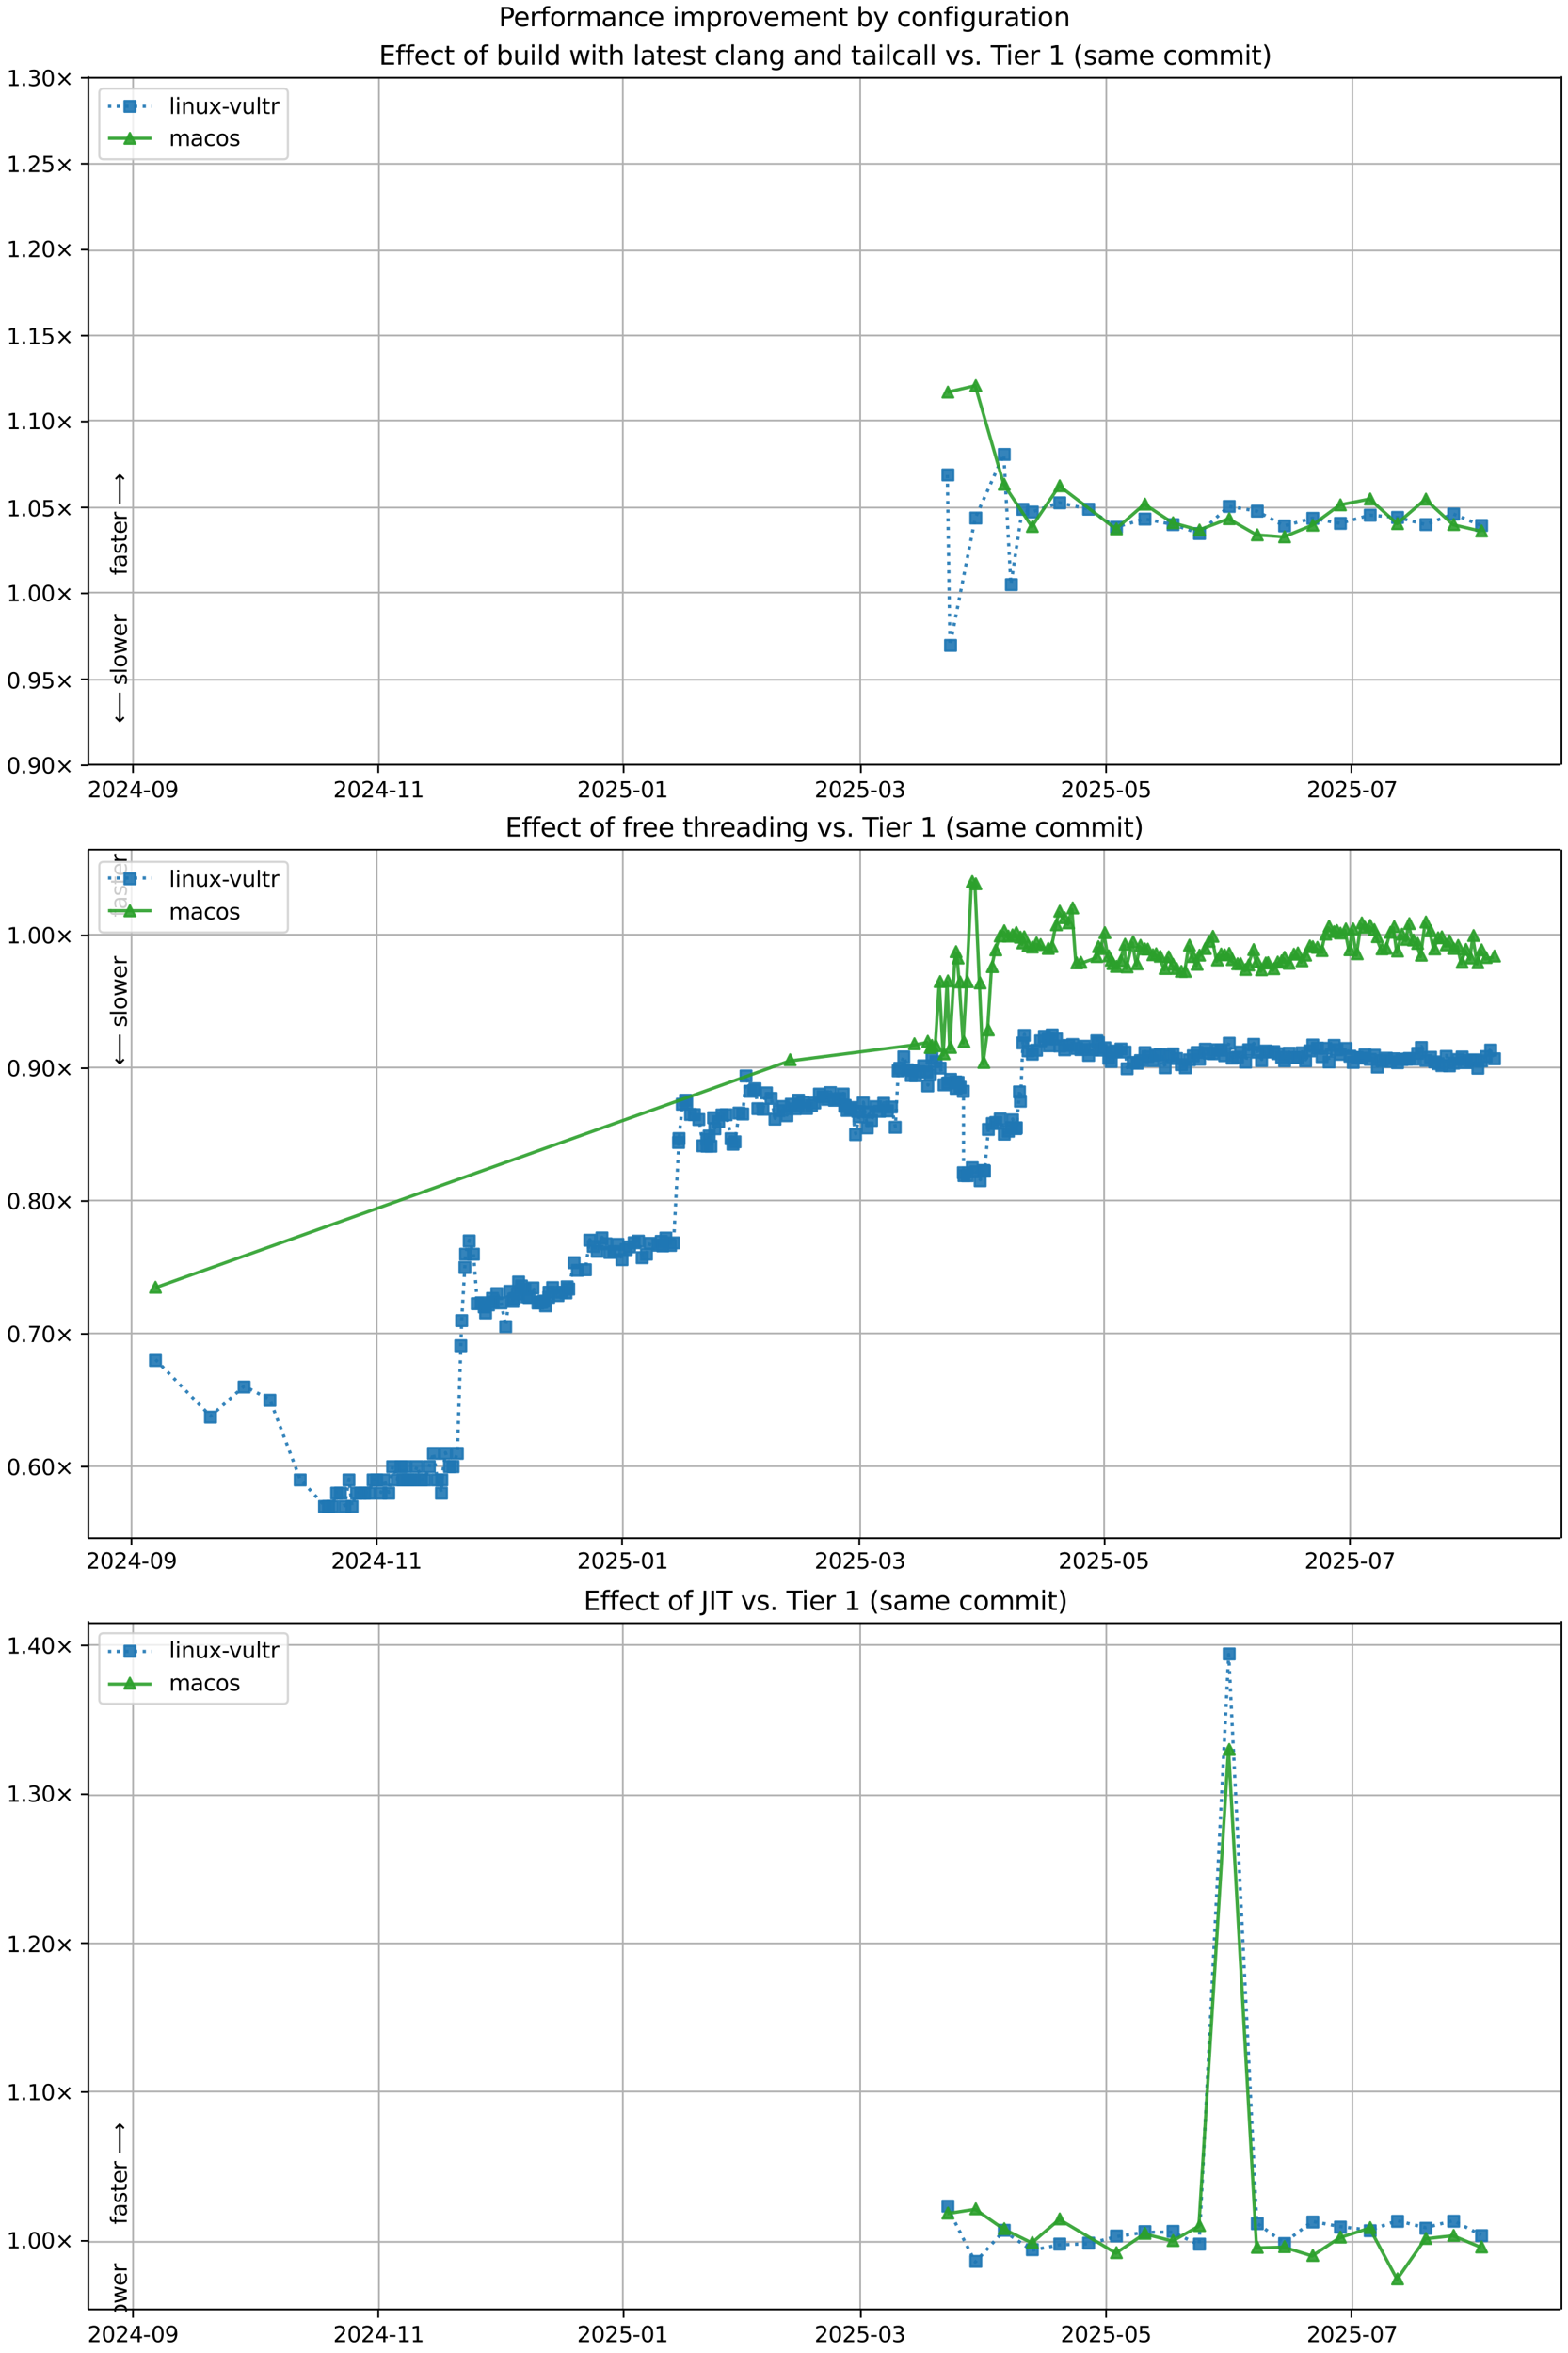 <?xml version="1.0" encoding="UTF-8"?>
<!DOCTYPE svg  PUBLIC '-//W3C//DTD SVG 1.1//EN'  'http://www.w3.org/Graphics/SVG/1.1/DTD/svg11.dtd'>
<svg width="720pt" height="1080pt" version="1.1" viewBox="0 0 720 1080" xmlns="http://www.w3.org/2000/svg" xmlns:xlink="http://www.w3.org/1999/xlink">
<defs>
<style type="text/css">*{stroke-linejoin: round; stroke-linecap: butt}</style>
</defs>
<path d="m0 1080h720v-1080h-720z" fill="#fff"/>
<path d="m40.6 351h676v-316h-676z" fill="#fff"/>
<path d="m61.1 351v-316" clip-path="url(#h)" fill="none" stroke="#b0b0b0" stroke-linecap="square" stroke-width=".8"/>
<defs>
<path id="n" d="m0 0v3.5" stroke="#000" stroke-width=".8"/>
</defs>
<use x="61.059" y="351.265" stroke="#000000" stroke-width=".8" xlink:href="#n"/>
<g transform="translate(40.2 366) scale(.1 -.1)">
<defs>
<path id="d" transform="scale(.016)" d="m1228 531h2203v-531h-2962v531q359 372 979 998 621 627 780 809 303 340 423 576 121 236 121 464 0 372-261 606-261 235-680 235-297 0-627-103-329-103-704-313v638q381 153 712 231 332 78 607 78 725 0 1156-363 431-362 431-968 0-288-108-546-107-257-392-607-78-91-497-524-418-433-1181-1211z"/>
<path id="c" transform="scale(.016)" d="m2034 4250q-487 0-733-480-245-479-245-1442 0-959 245-1439 246-480 733-480 491 0 736 480 246 480 246 1439 0 963-246 1442-245 480-736 480zm0 500q785 0 1199-621 414-620 414-1801 0-1178-414-1799-414-620-1199-620-784 0-1198 620-414 621-414 1799 0 1181 414 1801 414 621 1198 621z"/>
<path id="ac" transform="scale(.016)" d="m2419 4116-1594-2491h1594v2491zm-166 550h794v-3041h666v-525h-666v-1100h-628v1100h-2106v609l1940 2957z"/>
<path id="i" transform="scale(.016)" d="m313 2009h1684v-512h-1684v512z"/>
<path id="ad" transform="scale(.016)" d="m703 97v575q238-113 481-172 244-59 479-59 625 0 954 420 330 420 377 1277-181-269-460-413-278-144-615-144-700 0-1108 423-408 424-408 1159 0 718 425 1152 425 435 1131 435 810 0 1236-621 427-620 427-1801 0-1103-524-1761-523-658-1407-658-238 0-482 47-243 47-506 141zm1256 1978q425 0 673 290 249 291 249 798 0 503-249 795-248 292-673 292t-673-292-248-795q0-507 248-798 248-290 673-290z"/>
</defs>
<use xlink:href="#d"/>
<use transform="translate(63.6)" xlink:href="#c"/>
<use transform="translate(127)" xlink:href="#d"/>
<use transform="translate(191)" xlink:href="#ac"/>
<use transform="translate(254)" xlink:href="#i"/>
<use transform="translate(291)" xlink:href="#c"/>
<use transform="translate(354)" xlink:href="#ad"/>
</g>
<path d="m174 351v-316" clip-path="url(#h)" fill="none" stroke="#b0b0b0" stroke-linecap="square" stroke-width=".8"/>
<use x="173.698" y="351.265" stroke="#000000" stroke-width=".8" xlink:href="#n"/>
<g transform="translate(153 366) scale(.1 -.1)">
<defs>
<path id="e" transform="scale(.016)" d="m794 531h1031v3560l-1122-225v575l1116 225h631v-4135h1031v-531h-2687v531z"/>
</defs>
<use xlink:href="#d"/>
<use transform="translate(63.6)" xlink:href="#c"/>
<use transform="translate(127)" xlink:href="#d"/>
<use transform="translate(191)" xlink:href="#ac"/>
<use transform="translate(254)" xlink:href="#i"/>
<use transform="translate(291)" xlink:href="#e"/>
<use transform="translate(354)" xlink:href="#e"/>
</g>
<path d="m286 351v-316" clip-path="url(#h)" fill="none" stroke="#b0b0b0" stroke-linecap="square" stroke-width=".8"/>
<use x="286.337" y="351.265" stroke="#000000" stroke-width=".8" xlink:href="#n"/>
<g transform="translate(265 366) scale(.1 -.1)">
<defs>
<path id="m" transform="scale(.016)" d="m691 4666h2478v-532h-1900v-1143q137 47 274 70 138 23 276 23 781 0 1237-428 457-428 457-1159 0-753-469-1171-469-417-1322-417-294 0-599 50-304 50-629 150v635q281-153 581-228t634-75q541 0 856 284 316 284 316 772 0 487-316 771-315 285-856 285-253 0-505-56-251-56-513-175v2344z"/>
</defs>
<use xlink:href="#d"/>
<use transform="translate(63.6)" xlink:href="#c"/>
<use transform="translate(127)" xlink:href="#d"/>
<use transform="translate(191)" xlink:href="#m"/>
<use transform="translate(254)" xlink:href="#i"/>
<use transform="translate(291)" xlink:href="#c"/>
<use transform="translate(354)" xlink:href="#e"/>
</g>
<path d="m395 351v-316" clip-path="url(#h)" fill="none" stroke="#b0b0b0" stroke-linecap="square" stroke-width=".8"/>
<use x="395.283" y="351.265" stroke="#000000" stroke-width=".8" xlink:href="#n"/>
<g transform="translate(374 366) scale(.1 -.1)">
<defs>
<path id="ae" transform="scale(.016)" d="m2597 2516q453-97 707-404 255-306 255-756 0-690-475-1069-475-378-1350-378-293 0-604 58t-642 174v609q262-153 574-231 313-78 654-78 593 0 904 234t311 681q0 413-289 645-289 233-804 233h-544v519h569q465 0 712 186t247 536q0 359-255 551-254 193-729 193-260 0-557-57-297-56-653-174v562q360 100 674 150t592 50q719 0 1137-327 419-326 419-882 0-388-222-655t-631-370z"/>
</defs>
<use xlink:href="#d"/>
<use transform="translate(63.6)" xlink:href="#c"/>
<use transform="translate(127)" xlink:href="#d"/>
<use transform="translate(191)" xlink:href="#m"/>
<use transform="translate(254)" xlink:href="#i"/>
<use transform="translate(291)" xlink:href="#c"/>
<use transform="translate(354)" xlink:href="#ae"/>
</g>
<path d="m508 351v-316" clip-path="url(#h)" fill="none" stroke="#b0b0b0" stroke-linecap="square" stroke-width=".8"/>
<use x="507.921" y="351.265" stroke="#000000" stroke-width=".8" xlink:href="#n"/>
<g transform="translate(487 366) scale(.1 -.1)">
<use xlink:href="#d"/>
<use transform="translate(63.6)" xlink:href="#c"/>
<use transform="translate(127)" xlink:href="#d"/>
<use transform="translate(191)" xlink:href="#m"/>
<use transform="translate(254)" xlink:href="#i"/>
<use transform="translate(291)" xlink:href="#c"/>
<use transform="translate(354)" xlink:href="#m"/>
</g>
<path d="m621 351v-316" clip-path="url(#h)" fill="none" stroke="#b0b0b0" stroke-linecap="square" stroke-width=".8"/>
<use x="620.56" y="351.265" stroke="#000000" stroke-width=".8" xlink:href="#n"/>
<g transform="translate(600 366) scale(.1 -.1)">
<defs>
<path id="ah" transform="scale(.016)" d="m525 4666h3e3v-269l-1694-4397h-659l1594 4134h-2241v532z"/>
</defs>
<use xlink:href="#d"/>
<use transform="translate(63.6)" xlink:href="#c"/>
<use transform="translate(127)" xlink:href="#d"/>
<use transform="translate(191)" xlink:href="#m"/>
<use transform="translate(254)" xlink:href="#i"/>
<use transform="translate(291)" xlink:href="#c"/>
<use transform="translate(354)" xlink:href="#ah"/>
</g>
<path d="m40.6 351h676" clip-path="url(#h)" fill="none" stroke="#b0b0b0" stroke-linecap="square" stroke-width=".8"/>
<defs>
<path id="j" d="m0 0h-3.5" stroke="#000" stroke-width=".8"/>
</defs>
<use x="40.646" y="351.265" stroke="#000000" stroke-width=".8" xlink:href="#j"/>
<g transform="translate(3 355) scale(.1 -.1)">
<defs>
<path id="g" transform="scale(.016)" d="m684 794h660v-794h-660v794z"/>
<path id="k" transform="scale(.016)" d="m4488 3438-1429-1435 1429-1428-372-378-1435 1434-1434-1434-369 378 1425 1428-1425 1435 369 378 1434-1435 1435 1435 372-378z"/>
</defs>
<use xlink:href="#c"/>
<use transform="translate(63.6)" xlink:href="#g"/>
<use transform="translate(95.4)" xlink:href="#ad"/>
<use transform="translate(159)" xlink:href="#c"/>
<use transform="translate(223)" xlink:href="#k"/>
</g>
<path d="m40.6 312h676" clip-path="url(#h)" fill="none" stroke="#b0b0b0" stroke-linecap="square" stroke-width=".8"/>
<use x="40.646" y="311.823" stroke="#000000" stroke-width=".8" xlink:href="#j"/>
<g transform="translate(3 316) scale(.1 -.1)">
<use xlink:href="#c"/>
<use transform="translate(63.6)" xlink:href="#g"/>
<use transform="translate(95.4)" xlink:href="#ad"/>
<use transform="translate(159)" xlink:href="#m"/>
<use transform="translate(223)" xlink:href="#k"/>
</g>
<path d="m40.6 272h676" clip-path="url(#h)" fill="none" stroke="#b0b0b0" stroke-linecap="square" stroke-width=".8"/>
<use x="40.646" y="272.382" stroke="#000000" stroke-width=".8" xlink:href="#j"/>
<g transform="translate(3 276) scale(.1 -.1)">
<use xlink:href="#e"/>
<use transform="translate(63.6)" xlink:href="#g"/>
<use transform="translate(95.4)" xlink:href="#c"/>
<use transform="translate(159)" xlink:href="#c"/>
<use transform="translate(223)" xlink:href="#k"/>
</g>
<path d="m40.6 233h676" clip-path="url(#h)" fill="none" stroke="#b0b0b0" stroke-linecap="square" stroke-width=".8"/>
<use x="40.646" y="232.94" stroke="#000000" stroke-width=".8" xlink:href="#j"/>
<g transform="translate(3 237) scale(.1 -.1)">
<use xlink:href="#e"/>
<use transform="translate(63.6)" xlink:href="#g"/>
<use transform="translate(95.4)" xlink:href="#c"/>
<use transform="translate(159)" xlink:href="#m"/>
<use transform="translate(223)" xlink:href="#k"/>
</g>
<path d="m40.6 193h676" clip-path="url(#h)" fill="none" stroke="#b0b0b0" stroke-linecap="square" stroke-width=".8"/>
<use x="40.646" y="193.499" stroke="#000000" stroke-width=".8" xlink:href="#j"/>
<g transform="translate(3 197) scale(.1 -.1)">
<use xlink:href="#e"/>
<use transform="translate(63.6)" xlink:href="#g"/>
<use transform="translate(95.4)" xlink:href="#e"/>
<use transform="translate(159)" xlink:href="#c"/>
<use transform="translate(223)" xlink:href="#k"/>
</g>
<path d="m40.6 154h676" clip-path="url(#h)" fill="none" stroke="#b0b0b0" stroke-linecap="square" stroke-width=".8"/>
<use x="40.646" y="154.057" stroke="#000000" stroke-width=".8" xlink:href="#j"/>
<g transform="translate(3 158) scale(.1 -.1)">
<use xlink:href="#e"/>
<use transform="translate(63.6)" xlink:href="#g"/>
<use transform="translate(95.4)" xlink:href="#e"/>
<use transform="translate(159)" xlink:href="#m"/>
<use transform="translate(223)" xlink:href="#k"/>
</g>
<path d="m40.6 115h676" clip-path="url(#h)" fill="none" stroke="#b0b0b0" stroke-linecap="square" stroke-width=".8"/>
<use x="40.646" y="114.616" stroke="#000000" stroke-width=".8" xlink:href="#j"/>
<g transform="translate(3 118) scale(.1 -.1)">
<use xlink:href="#e"/>
<use transform="translate(63.6)" xlink:href="#g"/>
<use transform="translate(95.4)" xlink:href="#d"/>
<use transform="translate(159)" xlink:href="#c"/>
<use transform="translate(223)" xlink:href="#k"/>
</g>
<path d="m40.6 75.2h676" clip-path="url(#h)" fill="none" stroke="#b0b0b0" stroke-linecap="square" stroke-width=".8"/>
<use x="40.646" y="75.174" stroke="#000000" stroke-width=".8" xlink:href="#j"/>
<g transform="translate(3 79) scale(.1 -.1)">
<use xlink:href="#e"/>
<use transform="translate(63.6)" xlink:href="#g"/>
<use transform="translate(95.4)" xlink:href="#d"/>
<use transform="translate(159)" xlink:href="#m"/>
<use transform="translate(223)" xlink:href="#k"/>
</g>
<path d="m40.6 35.7h676" clip-path="url(#h)" fill="none" stroke="#b0b0b0" stroke-linecap="square" stroke-width=".8"/>
<use x="40.646" y="35.733" stroke="#000000" stroke-width=".8" xlink:href="#j"/>
<g transform="translate(3 39.5) scale(.1 -.1)">
<use xlink:href="#e"/>
<use transform="translate(63.6)" xlink:href="#g"/>
<use transform="translate(95.4)" xlink:href="#ae"/>
<use transform="translate(159)" xlink:href="#c"/>
<use transform="translate(223)" xlink:href="#k"/>
</g>
<path d="m435 218 1.21 78.3 11.6-58.5 13.1-29.2 3.27 59.7 5.25-34.6 4.38 1.27 12.6-4.23 13.3 2.93 12.8 8.27 13.1-3.75 12.9 2.54 12.1 4.09 13.6-12.4 12.9 2.18 12.5 6.76 13-3.47 12.7 2.32 13.7-3.75 12.6 1.02 13 3.28 12.7-4.84 12.8 5.24" clip-path="url(#h)" fill="none" stroke="#1f77b4" stroke-dasharray="1.5,2.475" stroke-opacity=".9" stroke-width="1.5"/>
<defs>
<path id="a" d="m-2.5 2.5h5v-5h-5z" stroke="#1f77b4" stroke-opacity=".9"/>
</defs>
<g clip-path="url(#h)" fill="#1f77b4" fill-opacity=".9" stroke="#1f77b4" stroke-opacity=".9">
<use x="435.272" y="217.973" xlink:href="#a"/>
<use x="436.478" y="296.237" xlink:href="#a"/>
<use x="448.083" y="237.787" xlink:href="#a"/>
<use x="461.137" y="208.61" xlink:href="#a"/>
<use x="464.41" y="268.348" xlink:href="#a"/>
<use x="469.659" y="233.78" xlink:href="#a"/>
<use x="474.037" y="235.05" xlink:href="#a"/>
<use x="486.624" y="230.816" xlink:href="#a"/>
<use x="499.898" y="233.746" xlink:href="#a"/>
<use x="512.657" y="242.019" xlink:href="#a"/>
<use x="525.742" y="238.266" xlink:href="#a"/>
<use x="538.652" y="240.808" xlink:href="#a"/>
<use x="550.801" y="244.895" xlink:href="#a"/>
<use x="564.437" y="232.452" xlink:href="#a"/>
<use x="577.331" y="234.631" xlink:href="#a"/>
<use x="589.867" y="241.39" xlink:href="#a"/>
<use x="602.83" y="237.923" xlink:href="#a"/>
<use x="615.497" y="240.24" xlink:href="#a"/>
<use x="629.17" y="236.495" xlink:href="#a"/>
<use x="641.738" y="237.514" xlink:href="#a"/>
<use x="654.777" y="240.797" xlink:href="#a"/>
<use x="667.495" y="235.961" xlink:href="#a"/>
<use x="680.328" y="241.197" xlink:href="#a"/>
</g>
<path d="m435 180 12.8-2.98 13.1 45.3 12.9 19.4 12.6-18.7 26 19.8 13.1-11.4 12.9 8.54 12.1 3.35 13.6-5.19 12.9 7.39 12.5 0.914 13-5.32 12.7-9.35 13.7-2.7 12.6 11.3 13-11.2 12.7 11.7 12.8 2.95" clip-path="url(#h)" fill="none" stroke="#2ca02c" stroke-linecap="square" stroke-opacity=".9" stroke-width="1.5"/>
<defs>
<path id="b" d="m0-2.5-2.5 5h5z" stroke="#2ca02c" stroke-opacity=".9"/>
</defs>
<g clip-path="url(#h)" fill="#2ca02c" fill-opacity=".9" stroke="#2ca02c" stroke-opacity=".9">
<use x="435.272" y="179.969" xlink:href="#b"/>
<use x="448.083" y="176.993" xlink:href="#b"/>
<use x="461.137" y="222.294" xlink:href="#b"/>
<use x="474.037" y="241.649" xlink:href="#b"/>
<use x="486.624" y="222.988" xlink:href="#b"/>
<use x="512.657" y="242.767" xlink:href="#b"/>
<use x="525.742" y="231.393" xlink:href="#b"/>
<use x="538.652" y="239.933" xlink:href="#b"/>
<use x="550.801" y="243.286" xlink:href="#b"/>
<use x="564.437" y="238.099" xlink:href="#b"/>
<use x="577.331" y="245.49" xlink:href="#b"/>
<use x="589.867" y="246.404" xlink:href="#b"/>
<use x="602.83" y="241.083" xlink:href="#b"/>
<use x="615.497" y="231.732" xlink:href="#b"/>
<use x="629.17" y="229.029" xlink:href="#b"/>
<use x="641.738" y="240.354" xlink:href="#b"/>
<use x="654.777" y="229.115" xlink:href="#b"/>
<use x="667.495" y="240.774" xlink:href="#b"/>
<use x="680.328" y="243.72" xlink:href="#b"/>
</g>
<path d="m40.6 351v-316" fill="none" stroke="#000" stroke-linecap="square" stroke-width=".8"/>
<path d="m717 351v-316" fill="none" stroke="#000" stroke-linecap="square" stroke-width=".8"/>
<path d="m40.6 351h676" fill="none" stroke="#000" stroke-linecap="square" stroke-width=".8"/>
<path d="m40.6 35.7h676" fill="none" stroke="#000" stroke-linecap="square" stroke-width=".8"/>
<g clip-path="url(#h)">
<g transform="translate(58.2 264) rotate(-90) scale(.1 -.1)">
<defs>
<path id="x" transform="scale(.016)" d="m2375 4863v-479h-550q-309 0-430-125-120-125-120-450v-309h947v-447h-947v-3053h-578v3053h-550v447h550v244q0 584 272 851 272 268 862 268h544z"/>
<path id="r" transform="scale(.016)" d="m2194 1759q-697 0-966-159t-269-544q0-306 202-486 202-179 548-179 479 0 768 339t289 901v128h-572zm1147 238v-2e3h-575v531q-197-318-491-470t-719-152q-537 0-855 302-317 302-317 808 0 590 395 890 396 300 1180 300h807v57q0 397-261 614t-733 217q-300 0-585-72-284-72-546-216v532q315 122 612 182 297 61 578 61 760 0 1135-394 375-393 375-1193z"/>
<path id="s" transform="scale(.016)" d="m2834 3397v-544q-243 125-506 187-262 63-544 63-428 0-642-131t-214-394q0-200 153-314t616-217l197-44q612-131 870-370t258-667q0-488-386-773-386-284-1061-284-281 0-586 55t-642 164v594q319-166 628-249 309-82 613-82 406 0 624 139 219 139 219 392 0 234-158 359-157 125-692 241l-200 47q-534 112-772 345-237 233-237 639 0 494 350 762 350 269 994 269 318 0 599-47 282-46 519-140z"/>
<path id="l" transform="scale(.016)" d="m1172 4494v-994h1184v-447h-1184v-1900q0-428 117-550t477-122h590v-481h-590q-666 0-919 248-253 249-253 905v1900h-422v447h422v994h578z"/>
<path id="f" transform="scale(.016)" d="m3597 1894v-281h-2644q38-594 358-905t892-311q331 0 642 81t618 244v-544q-310-131-635-200t-659-69q-838 0-1327 487-489 488-489 1320 0 859 464 1363 464 505 1252 505 706 0 1117-455 411-454 411-1235zm-575 169q-6 471-264 752-258 282-683 282-481 0-770-272t-333-766l2050 4z"/>
<path id="o" transform="scale(.016)" d="m2631 2963q-97 56-211 82-114 27-251 27-488 0-749-317t-261-911v-1844h-578v3500h578v-544q182 319 472 473 291 155 707 155 59 0 131-8 72-7 159-23l3-590z"/>
<path id="ao" transform="scale(.016)" d="m8863 2147v-281l-1229-1228-375 375 729 728h-7622v531h7622l-729 728 375 375 1229-1228z"/>
</defs>
<use xlink:href="#x"/>
<use transform="translate(35.2)" xlink:href="#r"/>
<use transform="translate(96.5)" xlink:href="#s"/>
<use transform="translate(149)" xlink:href="#l"/>
<use transform="translate(188)" xlink:href="#f"/>
<use transform="translate(249)" xlink:href="#o"/>
<use transform="translate(290)" xlink:href="#DejaVuSans-20"/>
<use transform="translate(322)" xlink:href="#ao"/>
</g>
</g>
<g clip-path="url(#h)">
<g transform="translate(58.2 332) rotate(-90) scale(.1 -.1)">
<defs>
<path id="ap" transform="scale(.016)" d="m313 1866v281l1228 1228 375-375-728-728h7621v-531h-7621l728-728-375-375-1228 1228z"/>
<path id="w" transform="scale(.016)" d="m603 4863h575v-4863h-575v4863z"/>
<path id="t" transform="scale(.016)" d="m1959 3097q-462 0-731-361t-269-989 267-989q268-361 733-361 460 0 728 362 269 363 269 988 0 622-269 986-268 364-728 364zm0 487q750 0 1178-488 429-487 429-1349 0-859-429-1349-428-489-1178-489-753 0-1180 489-426 490-426 1349 0 862 426 1349 427 488 1180 488z"/>
<path id="af" transform="scale(.016)" d="m269 3500h575l719-2731 715 2731h678l719-2731 716 2731h575l-916-3500h-678l-753 2869-756-2869h-679l-915 3500z"/>
</defs>
<use xlink:href="#ap"/>
<use transform="translate(143)" xlink:href="#DejaVuSans-20"/>
<use transform="translate(175)" xlink:href="#s"/>
<use transform="translate(227)" xlink:href="#w"/>
<use transform="translate(255)" xlink:href="#t"/>
<use transform="translate(316)" xlink:href="#af"/>
<use transform="translate(398)" xlink:href="#f"/>
<use transform="translate(460)" xlink:href="#o"/>
</g>
</g>
<g transform="translate(174 29.7) scale(.12 -.12)">
<defs>
<path id="al" transform="scale(.016)" d="m628 4666h2950v-532h-2319v-1381h2222v-531h-2222v-1691h2375v-531h-3006v4666z"/>
<path id="y" transform="scale(.016)" d="m3122 3366v-538q-244 135-489 202t-495 67q-560 0-870-355-309-354-309-995t309-996q310-354 870-354 250 0 495 67t489 202v-532q-241-112-499-168-257-57-548-57-791 0-1257 497-465 497-465 1341 0 856 470 1346 471 491 1290 491 265 0 518-55 253-54 491-163z"/>
<path id="ar" transform="scale(.016)" d="m3116 1747q0 634-261 995t-717 361q-457 0-718-361t-261-995 261-995 718-361q456 0 717 361t261 995zm-1957 1222q182 312 458 463 277 152 661 152 638 0 1036-506 399-506 399-1331t-399-1332q-398-506-1036-506-384 0-661 152-276 152-458 464v-525h-578v4863h578v-1894z"/>
<path id="aa" transform="scale(.016)" d="m544 1381v2119h575v-2097q0-497 193-746 194-248 582-248 465 0 735 297 271 297 271 810v1984h575v-3500h-575v538q-209-319-486-474-276-155-642-155-603 0-916 375-312 375-312 1097zm1447 2203z"/>
<path id="u" transform="scale(.016)" d="m603 3500h575v-3500h-575v3500zm0 1363h575v-729h-575v729z"/>
<path id="ak" transform="scale(.016)" d="m2906 2969v1894h575v-4863h-575v525q-181-312-458-464-276-152-664-152-634 0-1033 506-398 507-398 1332t398 1331q399 506 1033 506 388 0 664-152 277-151 458-463zm-1959-1222q0-634 261-995t717-361 718 361q263 361 263 995t-263 995q-262 361-718 361t-717-361-261-995z"/>
<path id="aq" transform="scale(.016)" d="m3513 2113v-2113h-575v2094q0 497-194 743-194 247-581 247-466 0-735-297-269-296-269-809v-1978h-578v4863h578v-1907q207 316 486 472 280 156 646 156 603 0 912-373 310-373 310-1098z"/>
<path id="z" transform="scale(.016)" d="m3513 2113v-2113h-575v2094q0 497-194 743-194 247-581 247-466 0-735-297-269-296-269-809v-1978h-578v3500h578v-544q207 316 486 472 280 156 646 156 603 0 912-373 310-373 310-1098z"/>
<path id="aj" transform="scale(.016)" d="m2906 1791q0 625-258 968-257 344-723 344-462 0-720-344-258-343-258-968 0-622 258-966t720-344q466 0 723 344 258 344 258 966zm575-1357q0-893-397-1329-396-436-1215-436-303 0-572 45t-522 139v559q253-137 500-202 247-66 503-66 566 0 847 295t281 892v285q-178-310-456-463t-666-153q-643 0-1037 490-394 491-394 1301 0 812 394 1302 394 491 1037 491 388 0 666-153t456-462v531h575v-3066z"/>
<path id="ab" transform="scale(.016)" d="m191 3500h609l1094-2937 1094 2937h609l-1313-3500h-781l-1312 3500z"/>
<path id="ag" transform="scale(.016)" d="m-19 4666h3947v-532h-1656v-4134h-634v4134h-1657v532z"/>
<path id="an" transform="scale(.016)" d="m1984 4856q-418-718-622-1422-203-703-203-1425 0-721 205-1429t620-1424h-500q-468 735-701 1444t-233 1409q0 697 231 1403 232 707 703 1444h500z"/>
<path id="v" transform="scale(.016)" d="m3328 2828q216 388 516 572t706 184q547 0 844-383 297-382 297-1088v-2113h-578v2094q0 503-179 746-178 244-543 244-447 0-707-297-259-296-259-809v-1978h-578v2094q0 506-178 748t-550 242q-441 0-701-298-259-298-259-808v-1978h-578v3500h578v-544q197 322 472 475t653 153q382 0 649-194 267-193 395-562z"/>
<path id="am" transform="scale(.016)" d="m513 4856h500q468-737 701-1444 233-706 233-1403 0-700-233-1409t-701-1444h-500q415 716 620 1424t205 1429q0 722-205 1425-205 704-620 1422z"/>
</defs>
<use xlink:href="#al"/>
<use transform="translate(63.2)" xlink:href="#x"/>
<use transform="translate(98.4)" xlink:href="#x"/>
<use transform="translate(134)" xlink:href="#f"/>
<use transform="translate(195)" xlink:href="#y"/>
<use transform="translate(250)" xlink:href="#l"/>
<use transform="translate(289)" xlink:href="#DejaVuSans-20"/>
<use transform="translate(321)" xlink:href="#t"/>
<use transform="translate(382)" xlink:href="#x"/>
<use transform="translate(417)" xlink:href="#DejaVuSans-20"/>
<use transform="translate(449)" xlink:href="#ar"/>
<use transform="translate(513)" xlink:href="#aa"/>
<use transform="translate(576)" xlink:href="#u"/>
<use transform="translate(604)" xlink:href="#w"/>
<use transform="translate(632)" xlink:href="#ak"/>
<use transform="translate(695)" xlink:href="#DejaVuSans-20"/>
<use transform="translate(727)" xlink:href="#af"/>
<use transform="translate(809)" xlink:href="#u"/>
<use transform="translate(837)" xlink:href="#l"/>
<use transform="translate(876)" xlink:href="#aq"/>
<use transform="translate(939)" xlink:href="#DejaVuSans-20"/>
<use transform="translate(971)" xlink:href="#w"/>
<use transform="translate(999)" xlink:href="#r"/>
<use transform="translate(1060)" xlink:href="#l"/>
<use transform="translate(1099)" xlink:href="#f"/>
<use transform="translate(1161)" xlink:href="#s"/>
<use transform="translate(1213)" xlink:href="#l"/>
<use transform="translate(1252)" xlink:href="#DejaVuSans-20"/>
<use transform="translate(1284)" xlink:href="#y"/>
<use transform="translate(1339)" xlink:href="#w"/>
<use transform="translate(1367)" xlink:href="#r"/>
<use transform="translate(1428)" xlink:href="#z"/>
<use transform="translate(1491)" xlink:href="#aj"/>
<use transform="translate(1555)" xlink:href="#DejaVuSans-20"/>
<use transform="translate(1586)" xlink:href="#r"/>
<use transform="translate(1648)" xlink:href="#z"/>
<use transform="translate(1711)" xlink:href="#ak"/>
<use transform="translate(1775)" xlink:href="#DejaVuSans-20"/>
<use transform="translate(1806)" xlink:href="#l"/>
<use transform="translate(1846)" xlink:href="#r"/>
<use transform="translate(1907)" xlink:href="#u"/>
<use transform="translate(1935)" xlink:href="#w"/>
<use transform="translate(1962)" xlink:href="#y"/>
<use transform="translate(2017)" xlink:href="#r"/>
<use transform="translate(2079)" xlink:href="#w"/>
<use transform="translate(2106)" xlink:href="#w"/>
<use transform="translate(2134)" xlink:href="#DejaVuSans-20"/>
<use transform="translate(2166)" xlink:href="#ab"/>
<use transform="translate(2225)" xlink:href="#s"/>
<use transform="translate(2277)" xlink:href="#g"/>
<use transform="translate(2309)" xlink:href="#DejaVuSans-20"/>
<use transform="translate(2341)" xlink:href="#ag"/>
<use transform="translate(2399)" xlink:href="#u"/>
<use transform="translate(2427)" xlink:href="#f"/>
<use transform="translate(2488)" xlink:href="#o"/>
<use transform="translate(2529)" xlink:href="#DejaVuSans-20"/>
<use transform="translate(2561)" xlink:href="#e"/>
<use transform="translate(2625)" xlink:href="#DejaVuSans-20"/>
<use transform="translate(2656)" xlink:href="#an"/>
<use transform="translate(2696)" xlink:href="#s"/>
<use transform="translate(2748)" xlink:href="#r"/>
<use transform="translate(2809)" xlink:href="#v"/>
<use transform="translate(2906)" xlink:href="#f"/>
<use transform="translate(2968)" xlink:href="#DejaVuSans-20"/>
<use transform="translate(3e3)" xlink:href="#y"/>
<use transform="translate(3055)" xlink:href="#t"/>
<use transform="translate(3116)" xlink:href="#v"/>
<use transform="translate(3213)" xlink:href="#v"/>
<use transform="translate(3311)" xlink:href="#u"/>
<use transform="translate(3338)" xlink:href="#l"/>
<use transform="translate(3378)" xlink:href="#am"/>
</g>
<path d="m47.6 73.1h82.6q2 0 2-2v-28.4q0-2-2-2h-82.6q-2 0-2 2v28.4q0 2 2 2z" fill="#fff" opacity=".8" stroke="#ccc"/>
<path d="m49.6 48.8h10 10" fill="none" stroke="#1f77b4" stroke-dasharray="1.5,2.475" stroke-opacity=".9" stroke-width="1.5"/>
<use x="59.646" y="48.831" fill="#1f77b4" fill-opacity=".9" stroke="#1f77b4" stroke-opacity=".9" xlink:href="#a"/>
<g transform="translate(77.6 52.3) scale(.1 -.1)">
<defs>
<path id="ai" transform="scale(.016)" d="m3513 3500-1266-1703 1331-1797h-678l-1019 1375-1018-1375h-679l1360 1831-1244 1669h678l928-1247 928 1247h679z"/>
</defs>
<use xlink:href="#w"/>
<use transform="translate(27.8)" xlink:href="#u"/>
<use transform="translate(55.6)" xlink:href="#z"/>
<use transform="translate(119)" xlink:href="#aa"/>
<use transform="translate(182)" xlink:href="#ai"/>
<use transform="translate(242)" xlink:href="#i"/>
<use transform="translate(275)" xlink:href="#ab"/>
<use transform="translate(334)" xlink:href="#aa"/>
<use transform="translate(398)" xlink:href="#w"/>
<use transform="translate(425)" xlink:href="#l"/>
<use transform="translate(465)" xlink:href="#o"/>
</g>
<path d="m49.6 63.5h10 10" fill="none" stroke="#2ca02c" stroke-linecap="square" stroke-opacity=".9" stroke-width="1.5"/>
<use x="59.646" y="63.509" fill="#2ca02c" fill-opacity=".9" stroke="#2ca02c" stroke-opacity=".9" xlink:href="#b"/>
<g transform="translate(77.6 67) scale(.1 -.1)">
<use xlink:href="#v"/>
<use transform="translate(97.4)" xlink:href="#r"/>
<use transform="translate(159)" xlink:href="#y"/>
<use transform="translate(214)" xlink:href="#t"/>
<use transform="translate(275)" xlink:href="#s"/>
</g>
<path d="m40.6 706h676v-316h-676z" fill="#fff"/>
<path d="m60.4 706v-316" clip-path="url(#p)" fill="none" stroke="#b0b0b0" stroke-linecap="square" stroke-width=".8"/>
<use x="60.367" y="705.793" stroke="#000000" stroke-width=".8" xlink:href="#n"/>
<g transform="translate(39.5 720) scale(.1 -.1)">
<use xlink:href="#d"/>
<use transform="translate(63.6)" xlink:href="#c"/>
<use transform="translate(127)" xlink:href="#d"/>
<use transform="translate(191)" xlink:href="#ac"/>
<use transform="translate(254)" xlink:href="#i"/>
<use transform="translate(291)" xlink:href="#c"/>
<use transform="translate(354)" xlink:href="#ad"/>
</g>
<path d="m173 706v-316" clip-path="url(#p)" fill="none" stroke="#b0b0b0" stroke-linecap="square" stroke-width=".8"/>
<use x="173.006" y="705.793" stroke="#000000" stroke-width=".8" xlink:href="#n"/>
<g transform="translate(152 720) scale(.1 -.1)">
<use xlink:href="#d"/>
<use transform="translate(63.6)" xlink:href="#c"/>
<use transform="translate(127)" xlink:href="#d"/>
<use transform="translate(191)" xlink:href="#ac"/>
<use transform="translate(254)" xlink:href="#i"/>
<use transform="translate(291)" xlink:href="#e"/>
<use transform="translate(354)" xlink:href="#e"/>
</g>
<path d="m286 706v-316" clip-path="url(#p)" fill="none" stroke="#b0b0b0" stroke-linecap="square" stroke-width=".8"/>
<use x="285.644" y="705.793" stroke="#000000" stroke-width=".8" xlink:href="#n"/>
<g transform="translate(265 720) scale(.1 -.1)">
<use xlink:href="#d"/>
<use transform="translate(63.6)" xlink:href="#c"/>
<use transform="translate(127)" xlink:href="#d"/>
<use transform="translate(191)" xlink:href="#m"/>
<use transform="translate(254)" xlink:href="#i"/>
<use transform="translate(291)" xlink:href="#c"/>
<use transform="translate(354)" xlink:href="#e"/>
</g>
<path d="m395 706v-316" clip-path="url(#p)" fill="none" stroke="#b0b0b0" stroke-linecap="square" stroke-width=".8"/>
<use x="394.59" y="705.793" stroke="#000000" stroke-width=".8" xlink:href="#n"/>
<g transform="translate(374 720) scale(.1 -.1)">
<use xlink:href="#d"/>
<use transform="translate(63.6)" xlink:href="#c"/>
<use transform="translate(127)" xlink:href="#d"/>
<use transform="translate(191)" xlink:href="#m"/>
<use transform="translate(254)" xlink:href="#i"/>
<use transform="translate(291)" xlink:href="#c"/>
<use transform="translate(354)" xlink:href="#ae"/>
</g>
<path d="m507 706v-316" clip-path="url(#p)" fill="none" stroke="#b0b0b0" stroke-linecap="square" stroke-width=".8"/>
<use x="507.229" y="705.793" stroke="#000000" stroke-width=".8" xlink:href="#n"/>
<g transform="translate(486 720) scale(.1 -.1)">
<use xlink:href="#d"/>
<use transform="translate(63.6)" xlink:href="#c"/>
<use transform="translate(127)" xlink:href="#d"/>
<use transform="translate(191)" xlink:href="#m"/>
<use transform="translate(254)" xlink:href="#i"/>
<use transform="translate(291)" xlink:href="#c"/>
<use transform="translate(354)" xlink:href="#m"/>
</g>
<path d="m620 706v-316" clip-path="url(#p)" fill="none" stroke="#b0b0b0" stroke-linecap="square" stroke-width=".8"/>
<use x="619.868" y="705.793" stroke="#000000" stroke-width=".8" xlink:href="#n"/>
<g transform="translate(599 720) scale(.1 -.1)">
<use xlink:href="#d"/>
<use transform="translate(63.6)" xlink:href="#c"/>
<use transform="translate(127)" xlink:href="#d"/>
<use transform="translate(191)" xlink:href="#m"/>
<use transform="translate(254)" xlink:href="#i"/>
<use transform="translate(291)" xlink:href="#c"/>
<use transform="translate(354)" xlink:href="#ah"/>
</g>
<path d="m40.6 673h676" clip-path="url(#p)" fill="none" stroke="#b0b0b0" stroke-linecap="square" stroke-width=".8"/>
<use x="40.646" y="673.167" stroke="#000000" stroke-width=".8" xlink:href="#j"/>
<g transform="translate(3 677) scale(.1 -.1)">
<defs>
<path id="ay" transform="scale(.016)" d="m2113 2584q-425 0-674-291-248-290-248-796 0-503 248-796 249-292 674-292t673 292q248 293 248 796 0 506-248 796-248 291-673 291zm1253 1979v-575q-238 112-480 171-242 60-480 60-625 0-955-422-329-422-376-1275 184 272 462 417 279 145 613 145 703 0 1111-427 408-426 408-1160 0-719-425-1154-425-434-1131-434-810 0-1238 620-428 621-428 1799 0 1106 525 1764t1409 658q238 0 480-47t505-140z"/>
</defs>
<use xlink:href="#c"/>
<use transform="translate(63.6)" xlink:href="#g"/>
<use transform="translate(95.4)" xlink:href="#ay"/>
<use transform="translate(159)" xlink:href="#c"/>
<use transform="translate(223)" xlink:href="#k"/>
</g>
<path d="m40.6 612h676" clip-path="url(#p)" fill="none" stroke="#b0b0b0" stroke-linecap="square" stroke-width=".8"/>
<use x="40.646" y="612.222" stroke="#000000" stroke-width=".8" xlink:href="#j"/>
<g transform="translate(3 616) scale(.1 -.1)">
<use xlink:href="#c"/>
<use transform="translate(63.6)" xlink:href="#g"/>
<use transform="translate(95.4)" xlink:href="#ah"/>
<use transform="translate(159)" xlink:href="#c"/>
<use transform="translate(223)" xlink:href="#k"/>
</g>
<path d="m40.6 551h676" clip-path="url(#p)" fill="none" stroke="#b0b0b0" stroke-linecap="square" stroke-width=".8"/>
<use x="40.646" y="551.277" stroke="#000000" stroke-width=".8" xlink:href="#j"/>
<g transform="translate(3 555) scale(.1 -.1)">
<defs>
<path id="ax" transform="scale(.016)" d="m2034 2216q-450 0-708-241-257-241-257-662 0-422 257-663 258-241 708-241t709 242q260 243 260 662 0 421-258 662-257 241-711 241zm-631 268q-406 100-633 378-226 279-226 679 0 559 398 884 399 325 1092 325 697 0 1094-325t397-884q0-400-227-679-226-278-629-378 456-106 710-416 255-309 255-755 0-679-414-1042-414-362-1186-362-771 0-1186 362-414 363-414 1042 0 446 256 755 257 310 713 416zm-231 997q0-362 226-565 227-203 636-203 407 0 636 203 230 203 230 565 0 363-230 566-229 203-636 203-409 0-636-203-226-203-226-566z"/>
</defs>
<use xlink:href="#c"/>
<use transform="translate(63.6)" xlink:href="#g"/>
<use transform="translate(95.4)" xlink:href="#ax"/>
<use transform="translate(159)" xlink:href="#c"/>
<use transform="translate(223)" xlink:href="#k"/>
</g>
<path d="m40.6 490h676" clip-path="url(#p)" fill="none" stroke="#b0b0b0" stroke-linecap="square" stroke-width=".8"/>
<use x="40.646" y="490.332" stroke="#000000" stroke-width=".8" xlink:href="#j"/>
<g transform="translate(3 494) scale(.1 -.1)">
<use xlink:href="#c"/>
<use transform="translate(63.6)" xlink:href="#g"/>
<use transform="translate(95.4)" xlink:href="#ad"/>
<use transform="translate(159)" xlink:href="#c"/>
<use transform="translate(223)" xlink:href="#k"/>
</g>
<path d="m40.6 429h676" clip-path="url(#p)" fill="none" stroke="#b0b0b0" stroke-linecap="square" stroke-width=".8"/>
<use x="40.646" y="429.387" stroke="#000000" stroke-width=".8" xlink:href="#j"/>
<g transform="translate(3 433) scale(.1 -.1)">
<use xlink:href="#e"/>
<use transform="translate(63.6)" xlink:href="#g"/>
<use transform="translate(95.4)" xlink:href="#c"/>
<use transform="translate(159)" xlink:href="#c"/>
<use transform="translate(223)" xlink:href="#k"/>
</g>
<g stroke="#1f77b4" stroke-opacity=".9">
<path d="m71.4 624 25.3 26 15.4-13.8 11.8 6.09 13.9 36.6 11.2 12.2h3.62l1.96-6.09h1.7l2.06 6.09 1.88-12.2 1.42 12.2 2.11-6.09h5.74l1.85-6.09h1.66l1.96 6.09 1.39-6.09 2.17 6.09 1.8-12.2 2.08 6.09 1.74-6.09 0.942 6.09 0.942-6.09 1.37 6.09h2.33l1.75-6.09 2.03 6.09h1.63l2.03-6.09 1.89-6.09 1.75 12.2 1.92 6.09 0.139-6.09 1.68-12.2 1.88 6.09h1.63l1.97-6.09 1.98-60.9 1.8-30.5 1.66-6.09 1.93 6.09 1.76 22.7 1.86-0.403 1.34 1.88 0.639 2.77 1.35-3.69 1.79-2.96 0.363 1.67 1.66-3.88 1.91 4.29 2.16 10.9 1.91-16.2 1.4 4.63 0.454-1.14 1.63-2.31 0.53-5.43 1.32 1.82 1.56 1.46 0.922 3.5 0.986 0.317 1.83-4.38 2.28 6.91 1.34-0.511 0.437 0.168 0.928-0.527 0.804 2.15 1.43-3.9 0.148-2.32 1.63-2.14 2.45 3.66 1.67-1.53 2.02 0.302 0.535-2.79 0.718 1.03 2.47-12.1 1.54 3.51 3.64-0.256 2.02-13.6 1.63 2.85 1.79 2.25 2.17-6.15 1.87 2.68 1.77 4.01 1.93-0.399 1.75-3.35 1.89 7.05 1.91-4.63 1.6-1.23 2.06-1.9 1.99-0.749 1.72 7.61 1.98-1.62 1.7-4.96 3.54 0.851 1.55-1.77 0.703 2.06 1.42-3.58 2.13 3.39 1.37-1.18 2.53-47.8 1.49-15.8 1.49-1.83 0.57 1.2 1.75 5.3 1.78 0.1 2.02 2.24 1.83 12.1 1.81-2.99 0.146 3.16 0.962-4.65 0.802 4.68 1.2-13.1 0.587 5.08 1.77-3.28 1.52-3.07 1.9-0.084 2.25 11 0.882 2.52 0.962-1.11 1.84-13.2 1.72 0.443 1.48-17.5 1.78 7.03 1.8-0.337 0.542-0.844 1.34 9.17 2.33 0.263 1.59-7.5 2.15 2.52 1.77 9.53 1.92-3.87 1.84-1.93 1.72 4.23 2.02-5.27 1.78 2.1 1.41-1.3 0.105-2.68 2.04 0.962 1.67 2.87 2.24-1.3 1.54-1.27 2.13-4.05 1.69 1.21 2.02 1.19 1.38-3.09 1.85 3.54 2.34-0.785 1.63-2.08 0.711 5.6 0.2-0.373 0.897 2.31 1.36-0.606 0.541-0.757 1.99 12.4 1.53-8.15 0.19-2.48 1.81-3.89 1.84 11.5 0.359-7.34 1.61 3.9 1.85-6.31 1.84 2.13 1.9-3.66 1.65 3.46 1.88-1.8 1.73 9.34 1.38-26 0.698-1.14 1.86-5.22 1.73 5.93 1.7 2.62 0.244-2.36 1.72 2.42 1.66-1.84 2.09-2.69 1.49 2.84 0.399 6.36 1.15-5.06 0.777-7.59 1.86 1.58 1.86 2.92 1.82 7.68 1.78-0.821 1.21-1.69 2.41 1.2 0.118 2.93 0.927-2.74 0.945 2.22 1.47 1.89 0.02 37.3 0.277 1.33 1.58 0.028 2.22-3.65 1.64 1.87 1.99 4.09 1.7-4.68 0.273 0.301 1.78-19.2 1.84-2.67 1.59-0.512 2.01-1.62 1.87 6.98 1.9-1.34 1.37-1.67 0.533-3.54 1.44 4.01 0.3-0.36 1.43-16.5 0.442 4.25 1.11-26.8 0.662-3.45 1.75 7.12 1.96 1.52 1.92-1.82 1.89-4.31 1.73-2.06 1.79 1.21 0.464 3.11 1.3-4.98 1.99 1.84 1.52 3.24 2.24 1.76 1.83-1.98 1.88-0.426 1.85 1.79 1.9 0.527 1.6-1.53 1.97 4.19 1.89-2.71 1.86-4 0.731 0.823 1.19 3.45 1.79-1.05 1.77 4.84 1.13 1.46 0.783-4.31 1.61-0.511 2.09-0.919 1.87 1.4 0.925 7.66 2.77-2.9 1.86 0.389 1.54-1.25 2.03-3.64 1.32 1.86 2.34 1.85 1.5-2.54 1.87-0.334 2.24 6.12 1.65-5.44 1.99-0.9 3.81 4.92 1.84 1.45 1.88-3.66 1.74-1.85 1.77-1.53 1.11 3.1 2.67-4.61 1.74 1.81 1.74 0.267 2.07-1.84 1.71 0.227 1.62 2.5 2.07-5.69 1.39 6.84 2.47-0.46 1.37-2.36 2.28 4.66 1.44-5.71 2.3-2.47 1.65 3.63 1.95 3.84 1.97-4.43 1.04 0.497 2.61-0.242 1.81 0.965 1.82 1.68 1.33 1.59 2.11-3.48 2.16 2.06 1.85-0.079 1.87-2.13 1.65 3.67 1.95-4.56 1.37-2.69 2.12 1.46 2.12 3.88 1.7-3.82 1.54 6.28 2.33-7.63 1.25 1.99 1.61 2.1 2.53-2.68 3.34 6.41 1.87-2.29 2.1 0.275 1.45-1.43 2.39 2.04 1.91-1.89 1.41 5.45 2.14-2.99 2-1.08 1.85 1.5 1.74-1.26 1.53 1.82 2.02-1.41 2.12-0.244 1.28-0.298 1.91 0.303 1.9-2.66 1.69-2.68 2.12 5.91 2.14-1.42 1.88 2.14 3.3 1.67 2-4.2 1.46 4.31 1.94-1.22 2.07-1.64 1.82-1.19 1.76 2.6 2.18-0.965 1.35-0.339 1.96 3.85 1.7-3.35 2.07-2 2.11-2.99 1.75 4.01" clip-path="url(#p)" fill="none" stroke-dasharray="1.5,2.475" stroke-width="1.5"/>
<g clip-path="url(#p)" fill="#1f77b4" fill-opacity=".9">
<use x="71.389" y="624.411" xlink:href="#a"/>
<use x="96.654" y="650.439" xlink:href="#a"/>
<use x="112.09" y="636.6" xlink:href="#a"/>
<use x="123.914" y="642.695" xlink:href="#a"/>
<use x="137.841" y="679.262" xlink:href="#a"/>
<use x="149.007" y="691.451" xlink:href="#a"/>
<use x="150.831" y="691.451" xlink:href="#a"/>
<use x="152.627" y="691.451" xlink:href="#a"/>
<use x="154.588" y="685.356" xlink:href="#a"/>
<use x="156.287" y="685.356" xlink:href="#a"/>
<use x="158.346" y="691.451" xlink:href="#a"/>
<use x="160.223" y="679.262" xlink:href="#a"/>
<use x="161.638" y="691.451" xlink:href="#a"/>
<use x="163.748" y="685.356" xlink:href="#a"/>
<use x="165.614" y="685.356" xlink:href="#a"/>
<use x="167.457" y="685.356" xlink:href="#a"/>
<use x="169.483" y="685.356" xlink:href="#a"/>
<use x="171.329" y="679.262" xlink:href="#a"/>
<use x="172.986" y="679.262" xlink:href="#a"/>
<use x="174.943" y="685.356" xlink:href="#a"/>
<use x="176.328" y="679.262" xlink:href="#a"/>
<use x="178.498" y="685.356" xlink:href="#a"/>
<use x="180.3" y="673.167" xlink:href="#a"/>
<use x="182.384" y="679.262" xlink:href="#a"/>
<use x="184.128" y="673.167" xlink:href="#a"/>
<use x="185.07" y="679.262" xlink:href="#a"/>
<use x="186.012" y="673.167" xlink:href="#a"/>
<use x="187.378" y="679.262" xlink:href="#a"/>
<use x="188.208" y="679.262" xlink:href="#a"/>
<use x="189.703" y="679.262" xlink:href="#a"/>
<use x="191.452" y="673.167" xlink:href="#a"/>
<use x="193.486" y="679.262" xlink:href="#a"/>
<use x="195.118" y="679.262" xlink:href="#a"/>
<use x="197.145" y="673.167" xlink:href="#a"/>
<use x="199.04" y="667.073" xlink:href="#a"/>
<use x="200.792" y="679.262" xlink:href="#a"/>
<use x="202.714" y="685.356" xlink:href="#a"/>
<use x="202.853" y="679.262" xlink:href="#a"/>
<use x="204.53" y="667.073" xlink:href="#a"/>
<use x="206.412" y="673.167" xlink:href="#a"/>
<use x="208.038" y="673.167" xlink:href="#a"/>
<use x="210.007" y="667.073" xlink:href="#a"/>
<use x="211.581" y="617.651" xlink:href="#a"/>
<use x="211.983" y="606.128" xlink:href="#a"/>
<use x="213.485" y="581.75" xlink:href="#a"/>
<use x="213.787" y="575.655" xlink:href="#a"/>
<use x="215.452" y="569.56" xlink:href="#a"/>
<use x="217.378" y="575.655" xlink:href="#a"/>
<use x="219.136" y="598.356" xlink:href="#a"/>
<use x="220.998" y="597.953" xlink:href="#a"/>
<use x="222.343" y="599.831" xlink:href="#a"/>
<use x="222.981" y="602.597" xlink:href="#a"/>
<use x="224.328" y="598.904" xlink:href="#a"/>
<use x="226.12" y="595.948" xlink:href="#a"/>
<use x="226.483" y="597.617" xlink:href="#a"/>
<use x="228.145" y="593.736" xlink:href="#a"/>
<use x="230.055" y="598.024" xlink:href="#a"/>
<use x="232.211" y="608.882" xlink:href="#a"/>
<use x="234.121" y="592.683" xlink:href="#a"/>
<use x="235.52" y="597.312" xlink:href="#a"/>
<use x="235.974" y="596.169" xlink:href="#a"/>
<use x="237.608" y="593.858" xlink:href="#a"/>
<use x="238.138" y="588.428" xlink:href="#a"/>
<use x="239.455" y="590.251" xlink:href="#a"/>
<use x="241.018" y="591.712" xlink:href="#a"/>
<use x="241.94" y="595.208" xlink:href="#a"/>
<use x="242.926" y="595.525" xlink:href="#a"/>
<use x="244.753" y="591.147" xlink:href="#a"/>
<use x="247.034" y="598.056" xlink:href="#a"/>
<use x="248.058" y="597.72" xlink:href="#a"/>
<use x="248.377" y="597.545" xlink:href="#a"/>
<use x="248.814" y="597.713" xlink:href="#a"/>
<use x="249.743" y="597.186" xlink:href="#a"/>
<use x="250.546" y="599.337" xlink:href="#a"/>
<use x="251.973" y="595.435" xlink:href="#a"/>
<use x="252.121" y="593.117" xlink:href="#a"/>
<use x="253.748" y="590.981" xlink:href="#a"/>
<use x="256.199" y="594.642" xlink:href="#a"/>
<use x="257.869" y="593.112" xlink:href="#a"/>
<use x="259.892" y="593.414" xlink:href="#a"/>
<use x="260.427" y="590.623" xlink:href="#a"/>
<use x="261.145" y="591.65" xlink:href="#a"/>
<use x="263.613" y="579.54" xlink:href="#a"/>
<use x="265.154" y="583.047" xlink:href="#a"/>
<use x="268.797" y="582.791" xlink:href="#a"/>
<use x="270.818" y="569.22" xlink:href="#a"/>
<use x="272.449" y="572.068" xlink:href="#a"/>
<use x="274.234" y="574.32" xlink:href="#a"/>
<use x="276.404" y="568.168" xlink:href="#a"/>
<use x="278.27" y="570.852" xlink:href="#a"/>
<use x="280.035" y="574.857" xlink:href="#a"/>
<use x="281.961" y="574.458" xlink:href="#a"/>
<use x="283.711" y="571.108" xlink:href="#a"/>
<use x="285.596" y="578.159" xlink:href="#a"/>
<use x="287.506" y="573.53" xlink:href="#a"/>
<use x="289.11" y="572.3" xlink:href="#a"/>
<use x="291.17" y="570.398" xlink:href="#a"/>
<use x="293.157" y="569.65" xlink:href="#a"/>
<use x="294.875" y="577.26" xlink:href="#a"/>
<use x="296.85" y="575.645" xlink:href="#a"/>
<use x="298.548" y="570.688" xlink:href="#a"/>
<use x="302.091" y="571.539" xlink:href="#a"/>
<use x="303.641" y="569.765" xlink:href="#a"/>
<use x="304.345" y="571.822" xlink:href="#a"/>
<use x="305.761" y="568.243" xlink:href="#a"/>
<use x="307.892" y="571.633" xlink:href="#a"/>
<use x="309.262" y="570.455" xlink:href="#a"/>
<use x="311.595" y="524.386" xlink:href="#a"/>
<use x="311.79" y="522.608" xlink:href="#a"/>
<use x="313.283" y="506.845" xlink:href="#a"/>
<use x="314.769" y="505.02" xlink:href="#a"/>
<use x="315.339" y="506.223" xlink:href="#a"/>
<use x="317.091" y="511.518" xlink:href="#a"/>
<use x="318.873" y="511.618" xlink:href="#a"/>
<use x="320.889" y="513.857" xlink:href="#a"/>
<use x="322.721" y="525.919" xlink:href="#a"/>
<use x="324.535" y="522.926" xlink:href="#a"/>
<use x="324.681" y="526.089" xlink:href="#a"/>
<use x="325.643" y="521.438" xlink:href="#a"/>
<use x="326.446" y="526.116" xlink:href="#a"/>
<use x="327.645" y="513.03" xlink:href="#a"/>
<use x="328.233" y="518.108" xlink:href="#a"/>
<use x="330.002" y="514.829" xlink:href="#a"/>
<use x="331.526" y="511.764" xlink:href="#a"/>
<use x="333.424" y="511.68" xlink:href="#a"/>
<use x="335.671" y="522.675" xlink:href="#a"/>
<use x="336.553" y="525.198" xlink:href="#a"/>
<use x="337.515" y="524.092" xlink:href="#a"/>
<use x="339.351" y="510.879" xlink:href="#a"/>
<use x="341.072" y="511.322" xlink:href="#a"/>
<use x="342.556" y="493.869" xlink:href="#a"/>
<use x="344.336" y="500.902" xlink:href="#a"/>
<use x="346.14" y="500.564" xlink:href="#a"/>
<use x="346.683" y="499.721" xlink:href="#a"/>
<use x="348.019" y="508.888" xlink:href="#a"/>
<use x="350.349" y="509.151" xlink:href="#a"/>
<use x="351.938" y="501.65" xlink:href="#a"/>
<use x="354.091" y="504.166" xlink:href="#a"/>
<use x="355.864" y="513.697" xlink:href="#a"/>
<use x="357.782" y="509.826" xlink:href="#a"/>
<use x="359.618" y="507.894" xlink:href="#a"/>
<use x="361.335" y="512.126" xlink:href="#a"/>
<use x="363.352" y="506.858" xlink:href="#a"/>
<use x="365.134" y="508.955" xlink:href="#a"/>
<use x="366.545" y="507.654" xlink:href="#a"/>
<use x="366.65" y="504.977" xlink:href="#a"/>
<use x="368.69" y="505.939" xlink:href="#a"/>
<use x="370.356" y="508.807" xlink:href="#a"/>
<use x="372.595" y="507.511" xlink:href="#a"/>
<use x="374.132" y="506.242" xlink:href="#a"/>
<use x="376.259" y="502.19" xlink:href="#a"/>
<use x="377.951" y="503.404" xlink:href="#a"/>
<use x="379.97" y="504.591" xlink:href="#a"/>
<use x="381.349" y="501.506" xlink:href="#a"/>
<use x="383.196" y="505.041" xlink:href="#a"/>
<use x="385.538" y="504.256" xlink:href="#a"/>
<use x="387.172" y="502.18" xlink:href="#a"/>
<use x="387.882" y="507.775" xlink:href="#a"/>
<use x="388.082" y="507.402" xlink:href="#a"/>
<use x="388.979" y="509.713" xlink:href="#a"/>
<use x="390.336" y="509.108" xlink:href="#a"/>
<use x="390.878" y="508.351" xlink:href="#a"/>
<use x="392.863" y="520.772" xlink:href="#a"/>
<use x="394.397" y="512.626" xlink:href="#a"/>
<use x="394.587" y="510.143" xlink:href="#a"/>
<use x="396.393" y="506.252" xlink:href="#a"/>
<use x="398.234" y="517.73" xlink:href="#a"/>
<use x="398.593" y="510.386" xlink:href="#a"/>
<use x="400.205" y="514.282" xlink:href="#a"/>
<use x="402.058" y="507.977" xlink:href="#a"/>
<use x="403.9" y="510.106" xlink:href="#a"/>
<use x="405.799" y="506.45" xlink:href="#a"/>
<use x="407.452" y="509.906" xlink:href="#a"/>
<use x="409.333" y="508.105" xlink:href="#a"/>
<use x="411.067" y="517.444" xlink:href="#a"/>
<use x="412.449" y="491.491" xlink:href="#a"/>
<use x="413.146" y="490.352" xlink:href="#a"/>
<use x="415.002" y="485.127" xlink:href="#a"/>
<use x="416.73" y="491.057" xlink:href="#a"/>
<use x="418.434" y="493.676" xlink:href="#a"/>
<use x="418.678" y="491.318" xlink:href="#a"/>
<use x="420.395" y="493.739" xlink:href="#a"/>
<use x="422.051" y="491.904" xlink:href="#a"/>
<use x="424.138" y="489.212" xlink:href="#a"/>
<use x="425.627" y="492.05" xlink:href="#a"/>
<use x="426.026" y="498.405" xlink:href="#a"/>
<use x="427.175" y="493.344" xlink:href="#a"/>
<use x="427.952" y="485.753" xlink:href="#a"/>
<use x="429.811" y="487.338" xlink:href="#a"/>
<use x="431.674" y="490.259" xlink:href="#a"/>
<use x="433.493" y="497.941" xlink:href="#a"/>
<use x="435.272" y="497.12" xlink:href="#a"/>
<use x="436.478" y="495.433" xlink:href="#a"/>
<use x="438.886" y="496.628" xlink:href="#a"/>
<use x="439.004" y="499.558" xlink:href="#a"/>
<use x="439.931" y="496.822" xlink:href="#a"/>
<use x="440.876" y="499.044" xlink:href="#a"/>
<use x="442.35" y="500.932" xlink:href="#a"/>
<use x="442.37" y="538.279" xlink:href="#a"/>
<use x="442.646" y="539.613" xlink:href="#a"/>
<use x="444.225" y="539.641" xlink:href="#a"/>
<use x="446.445" y="535.987" xlink:href="#a"/>
<use x="448.083" y="537.855" xlink:href="#a"/>
<use x="450.073" y="541.945" xlink:href="#a"/>
<use x="451.773" y="537.263" xlink:href="#a"/>
<use x="452.046" y="537.565" xlink:href="#a"/>
<use x="453.827" y="518.405" xlink:href="#a"/>
<use x="455.667" y="515.74" xlink:href="#a"/>
<use x="457.26" y="515.227" xlink:href="#a"/>
<use x="459.267" y="513.603" xlink:href="#a"/>
<use x="461.137" y="520.581" xlink:href="#a"/>
<use x="463.035" y="519.239" xlink:href="#a"/>
<use x="464.41" y="517.568" xlink:href="#a"/>
<use x="464.943" y="514.027" xlink:href="#a"/>
<use x="466.384" y="518.036" xlink:href="#a"/>
<use x="466.684" y="517.676" xlink:href="#a"/>
<use x="468.111" y="501.203" xlink:href="#a"/>
<use x="468.553" y="505.456" xlink:href="#a"/>
<use x="469.659" y="478.691" xlink:href="#a"/>
<use x="470.321" y="475.24" xlink:href="#a"/>
<use x="472.074" y="482.362" xlink:href="#a"/>
<use x="474.037" y="483.879" xlink:href="#a"/>
<use x="475.957" y="482.06" xlink:href="#a"/>
<use x="477.845" y="477.75" xlink:href="#a"/>
<use x="479.572" y="475.687" xlink:href="#a"/>
<use x="481.358" y="476.902" xlink:href="#a"/>
<use x="481.822" y="480.008" xlink:href="#a"/>
<use x="483.119" y="475.027" xlink:href="#a"/>
<use x="485.106" y="476.865" xlink:href="#a"/>
<use x="486.624" y="480.104" xlink:href="#a"/>
<use x="488.868" y="481.866" xlink:href="#a"/>
<use x="490.697" y="479.882" xlink:href="#a"/>
<use x="492.581" y="479.456" xlink:href="#a"/>
<use x="494.432" y="481.242" xlink:href="#a"/>
<use x="496.336" y="481.77" xlink:href="#a"/>
<use x="497.933" y="480.239" xlink:href="#a"/>
<use x="499.898" y="484.433" xlink:href="#a"/>
<use x="501.784" y="481.721" xlink:href="#a"/>
<use x="503.643" y="477.721" xlink:href="#a"/>
<use x="504.374" y="478.544" xlink:href="#a"/>
<use x="505.564" y="481.993" xlink:href="#a"/>
<use x="507.356" y="480.938" xlink:href="#a"/>
<use x="509.129" y="485.775" xlink:href="#a"/>
<use x="510.261" y="487.238" xlink:href="#a"/>
<use x="511.044" y="482.924" xlink:href="#a"/>
<use x="512.657" y="482.413" xlink:href="#a"/>
<use x="514.751" y="481.494" xlink:href="#a"/>
<use x="516.62" y="482.895" xlink:href="#a"/>
<use x="517.545" y="490.558" xlink:href="#a"/>
<use x="520.315" y="487.66" xlink:href="#a"/>
<use x="522.178" y="488.049" xlink:href="#a"/>
<use x="523.716" y="486.796" xlink:href="#a"/>
<use x="525.742" y="483.151" xlink:href="#a"/>
<use x="527.058" y="485.008" xlink:href="#a"/>
<use x="529.401" y="486.855" xlink:href="#a"/>
<use x="530.899" y="484.315" xlink:href="#a"/>
<use x="532.765" y="483.981" xlink:href="#a"/>
<use x="535.004" y="490.105" xlink:href="#a"/>
<use x="536.657" y="484.665" xlink:href="#a"/>
<use x="538.652" y="483.766" xlink:href="#a"/>
<use x="540.263" y="485.887" xlink:href="#a"/>
<use x="542.466" y="488.686" xlink:href="#a"/>
<use x="544.306" y="490.135" xlink:href="#a"/>
<use x="546.183" y="486.479" xlink:href="#a"/>
<use x="547.923" y="484.628" xlink:href="#a"/>
<use x="549.689" y="483.095" xlink:href="#a"/>
<use x="550.801" y="486.196" xlink:href="#a"/>
<use x="553.476" y="481.585" xlink:href="#a"/>
<use x="555.218" y="483.4" xlink:href="#a"/>
<use x="556.959" y="483.667" xlink:href="#a"/>
<use x="559.029" y="481.825" xlink:href="#a"/>
<use x="560.743" y="482.052" xlink:href="#a"/>
<use x="562.365" y="484.548" xlink:href="#a"/>
<use x="564.437" y="478.86" xlink:href="#a"/>
<use x="565.826" y="485.702" xlink:href="#a"/>
<use x="568.294" y="485.241" xlink:href="#a"/>
<use x="569.664" y="482.884" xlink:href="#a"/>
<use x="571.945" y="487.547" xlink:href="#a"/>
<use x="573.389" y="481.833" xlink:href="#a"/>
<use x="575.685" y="479.363" xlink:href="#a"/>
<use x="577.331" y="482.998" xlink:href="#a"/>
<use x="579.28" y="486.837" xlink:href="#a"/>
<use x="581.255" y="482.407" xlink:href="#a"/>
<use x="582.294" y="482.904" xlink:href="#a"/>
<use x="584.906" y="482.663" xlink:href="#a"/>
<use x="586.721" y="483.628" xlink:href="#a"/>
<use x="588.538" y="485.312" xlink:href="#a"/>
<use x="589.867" y="486.899" xlink:href="#a"/>
<use x="591.977" y="483.415" xlink:href="#a"/>
<use x="594.139" y="485.472" xlink:href="#a"/>
<use x="595.986" y="485.393" xlink:href="#a"/>
<use x="597.859" y="483.258" xlink:href="#a"/>
<use x="599.513" y="486.931" xlink:href="#a"/>
<use x="601.461" y="482.37" xlink:href="#a"/>
<use x="602.83" y="479.677" xlink:href="#a"/>
<use x="604.947" y="481.134" xlink:href="#a"/>
<use x="607.066" y="485.009" xlink:href="#a"/>
<use x="608.765" y="481.19" xlink:href="#a"/>
<use x="610.301" y="487.469" xlink:href="#a"/>
<use x="612.636" y="479.843" xlink:href="#a"/>
<use x="613.89" y="481.834" xlink:href="#a"/>
<use x="615.497" y="483.932" xlink:href="#a"/>
<use x="618.026" y="481.252" xlink:href="#a"/>
<use x="619.863" y="484.799" xlink:href="#a"/>
<use x="621.363" y="487.662" xlink:href="#a"/>
<use x="623.232" y="485.375" xlink:href="#a"/>
<use x="625.335" y="485.65" xlink:href="#a"/>
<use x="626.784" y="484.216" xlink:href="#a"/>
<use x="629.17" y="486.257" xlink:href="#a"/>
<use x="631.081" y="484.365" xlink:href="#a"/>
<use x="632.486" y="489.816" xlink:href="#a"/>
<use x="634.627" y="486.822" xlink:href="#a"/>
<use x="636.623" y="485.74" xlink:href="#a"/>
<use x="638.473" y="487.237" xlink:href="#a"/>
<use x="640.21" y="485.98" xlink:href="#a"/>
<use x="641.738" y="487.801" xlink:href="#a"/>
<use x="643.754" y="486.391" xlink:href="#a"/>
<use x="645.875" y="486.147" xlink:href="#a"/>
<use x="647.158" y="485.849" xlink:href="#a"/>
<use x="649.065" y="486.152" xlink:href="#a"/>
<use x="650.964" y="483.488" xlink:href="#a"/>
<use x="652.654" y="480.813" xlink:href="#a"/>
<use x="654.777" y="486.727" xlink:href="#a"/>
<use x="656.92" y="485.304" xlink:href="#a"/>
<use x="658.797" y="487.442" xlink:href="#a"/>
<use x="660.373" y="488.215" xlink:href="#a"/>
<use x="662.095" y="489.117" xlink:href="#a"/>
<use x="664.095" y="484.919" xlink:href="#a"/>
<use x="665.558" y="489.23" xlink:href="#a"/>
<use x="667.495" y="488.007" xlink:href="#a"/>
<use x="669.569" y="486.365" xlink:href="#a"/>
<use x="671.386" y="485.172" xlink:href="#a"/>
<use x="673.142" y="487.773" xlink:href="#a"/>
<use x="675.326" y="486.808" xlink:href="#a"/>
<use x="676.671" y="486.469" xlink:href="#a"/>
<use x="678.631" y="490.322" xlink:href="#a"/>
<use x="680.328" y="486.972" xlink:href="#a"/>
<use x="682.397" y="484.972" xlink:href="#a"/>
<use x="684.507" y="481.985" xlink:href="#a"/>
<use x="686.256" y="485.994" xlink:href="#a"/>
</g>
</g>
<g stroke="#2ca02c" stroke-opacity=".9">
<path d="m71.4 591 291-104 57.1-7.33 6.12-1.13 1.15 2.85 0.777-0.959 1.86 0.204 1.86-29.5 1.82 33.1 1.78-33.4 1.21 30.5 2.53-44 0.927 2.94 0.945 11 1.77 27.4 1.58-27.5 2.22-46 1.64 1.05 3.69 82 2.05-14.9 1.84-29 1.59-7.7 2.01-6.37 1.87-2.4 1.9 2.45 1.91-0.568 1.74-1.12 1.87 2.18 1.11 2.63 0.662-2.8 1.75 3.97 1.96 0.752 1.92-1.94 1.89 0.798 3.51 1.78 1.76-0.887 1.99-9.97 1.52-6.25 4.07 5.35 1.88-6.83 1.85 25.2 1.9-0.256 7.31-2.64 0.731-4.58 1.19 0.921 1.79-7.33 1.77 10.6 1.92 3.57 1.61 1.29 2.09-2.7 1.87-7.47 0.925 10.4 2.77-11.6 1.86 10.2 1.54-8.52 2.03 1.66 1.32 0.072 2.34 2.58 1.5-0.47 1.87 1.17 2.24 5.61 1.65-5.4 1.99 3.47 1.61 1.93 2.2 1.3 1.84 0.032 1.88-12 1.74 5.23 1.77 3.56 1.11-4.21 2.67-3.03 1.74-3.31 1.74-2.3 2.07 10.9 1.71-2.75 1.62 0.388 2.07-0.668 1.39 2.84 2.47 1.94 1.37-0.064 2.28 2.67 1.44-2.05 2.3-7.08 1.65 5.53 1.95 3.77 1.97-3.14 1.04-0.148 2.61 2.78 1.81-3.05 1.82-0.572 1.33-1.64 2.11 2.77 2.16-4.18 1.85-0.568 1.87 3.6 1.65-2.59 1.95-4.23 1.37 0.346 2.12 0.317 2.12 1.48 1.7-7.54 1.54-3.67 2.33 2.49 1.25-0.502 1.61 1.16 2.53-1.89 1.84 9.54 1.5-9.56 1.87 11.4 2.1-14.2 1.45 2.02 2.39-0.872 1.91 1.94 1.41 3.21 2.14 5.63 2-0.279 1.85-7.34 1.74-2.61 1.53 11.2 2.02-7.74 2.12 2.36 1.28-7.25 1.91 7.55 1.9 1.55 1.69 5.43 2.12-15.3 2.14 4.06 1.88 8.32 1.58-5.12 1.72-0.451 2 3.71 1.46-1.89 1.94 3.53 2.07-1.38 1.82 7.74 1.76-5.94 2.18 3.94 1.35-10.3 1.96 12.5 1.7-5.91 2.07 3.55 3.86-0.69v0" clip-path="url(#p)" fill="none" stroke-linecap="square" stroke-width="1.5"/>
<g clip-path="url(#p)" fill="#2ca02c" fill-opacity=".9">
<use x="71.389" y="590.826" xlink:href="#b"/>
<use x="362.835" y="486.423" xlink:href="#b"/>
<use x="419.909" y="479.091" xlink:href="#b"/>
<use x="426.026" y="477.957" xlink:href="#b"/>
<use x="427.175" y="480.803" xlink:href="#b"/>
<use x="427.952" y="479.844" xlink:href="#b"/>
<use x="429.811" y="480.048" xlink:href="#b"/>
<use x="431.674" y="450.533" xlink:href="#b"/>
<use x="433.493" y="483.677" xlink:href="#b"/>
<use x="435.272" y="450.252" xlink:href="#b"/>
<use x="436.478" y="480.758" xlink:href="#b"/>
<use x="439.004" y="436.798" xlink:href="#b"/>
<use x="439.931" y="439.734" xlink:href="#b"/>
<use x="440.876" y="450.703" xlink:href="#b"/>
<use x="442.646" y="478.115" xlink:href="#b"/>
<use x="444.225" y="450.585" xlink:href="#b"/>
<use x="446.445" y="404.603" xlink:href="#b"/>
<use x="448.083" y="405.649" xlink:href="#b"/>
<use x="450.073" y="451.152" xlink:href="#b"/>
<use x="451.773" y="487.676" xlink:href="#b"/>
<use x="453.827" y="472.726" xlink:href="#b"/>
<use x="455.667" y="443.695" xlink:href="#b"/>
<use x="457.26" y="435.991" xlink:href="#b"/>
<use x="459.267" y="429.62" xlink:href="#b"/>
<use x="461.137" y="427.221" xlink:href="#b"/>
<use x="463.035" y="429.667" xlink:href="#b"/>
<use x="464.943" y="429.099" xlink:href="#b"/>
<use x="466.684" y="427.981" xlink:href="#b"/>
<use x="468.553" y="430.156" xlink:href="#b"/>
<use x="469.659" y="432.783" xlink:href="#b"/>
<use x="470.321" y="429.979" xlink:href="#b"/>
<use x="472.074" y="433.946" xlink:href="#b"/>
<use x="474.037" y="434.697" xlink:href="#b"/>
<use x="475.957" y="432.755" xlink:href="#b"/>
<use x="477.845" y="433.553" xlink:href="#b"/>
<use x="481.358" y="435.334" xlink:href="#b"/>
<use x="483.119" y="434.448" xlink:href="#b"/>
<use x="485.106" y="424.476" xlink:href="#b"/>
<use x="486.624" y="418.23" xlink:href="#b"/>
<use x="488.868" y="421.213" xlink:href="#b"/>
<use x="490.697" y="423.578" xlink:href="#b"/>
<use x="492.581" y="416.743" xlink:href="#b"/>
<use x="494.432" y="441.965" xlink:href="#b"/>
<use x="496.336" y="441.709" xlink:href="#b"/>
<use x="503.643" y="439.066" xlink:href="#b"/>
<use x="504.374" y="434.49" xlink:href="#b"/>
<use x="505.564" y="435.411" xlink:href="#b"/>
<use x="507.356" y="428.08" xlink:href="#b"/>
<use x="509.129" y="438.725" xlink:href="#b"/>
<use x="510.261" y="440.737" xlink:href="#b"/>
<use x="511.044" y="442.297" xlink:href="#b"/>
<use x="512.657" y="443.585" xlink:href="#b"/>
<use x="514.751" y="440.881" xlink:href="#b"/>
<use x="516.62" y="433.415" xlink:href="#b"/>
<use x="517.545" y="443.825" xlink:href="#b"/>
<use x="520.315" y="432.26" xlink:href="#b"/>
<use x="522.178" y="442.43" xlink:href="#b"/>
<use x="523.716" y="433.913" xlink:href="#b"/>
<use x="525.742" y="435.575" xlink:href="#b"/>
<use x="527.058" y="435.647" xlink:href="#b"/>
<use x="529.401" y="438.232" xlink:href="#b"/>
<use x="530.899" y="437.762" xlink:href="#b"/>
<use x="532.765" y="438.934" xlink:href="#b"/>
<use x="535.004" y="444.547" xlink:href="#b"/>
<use x="536.657" y="439.144" xlink:href="#b"/>
<use x="538.652" y="442.614" xlink:href="#b"/>
<use x="540.263" y="444.542" xlink:href="#b"/>
<use x="542.466" y="445.847" xlink:href="#b"/>
<use x="544.306" y="445.879" xlink:href="#b"/>
<use x="546.183" y="433.844" xlink:href="#b"/>
<use x="547.923" y="439.071" xlink:href="#b"/>
<use x="549.689" y="442.628" xlink:href="#b"/>
<use x="550.801" y="438.422" xlink:href="#b"/>
<use x="553.476" y="435.388" xlink:href="#b"/>
<use x="555.218" y="432.075" xlink:href="#b"/>
<use x="556.959" y="429.775" xlink:href="#b"/>
<use x="559.029" y="440.634" xlink:href="#b"/>
<use x="560.743" y="437.883" xlink:href="#b"/>
<use x="562.365" y="438.271" xlink:href="#b"/>
<use x="564.437" y="437.603" xlink:href="#b"/>
<use x="565.826" y="440.439" xlink:href="#b"/>
<use x="568.294" y="442.374" xlink:href="#b"/>
<use x="569.664" y="442.311" xlink:href="#b"/>
<use x="571.945" y="444.985" xlink:href="#b"/>
<use x="573.389" y="442.938" xlink:href="#b"/>
<use x="575.685" y="435.858" xlink:href="#b"/>
<use x="577.331" y="441.385" xlink:href="#b"/>
<use x="579.28" y="445.153" xlink:href="#b"/>
<use x="581.255" y="442.01" xlink:href="#b"/>
<use x="582.294" y="441.862" xlink:href="#b"/>
<use x="584.906" y="444.646" xlink:href="#b"/>
<use x="586.721" y="441.599" xlink:href="#b"/>
<use x="588.538" y="441.027" xlink:href="#b"/>
<use x="589.867" y="439.384" xlink:href="#b"/>
<use x="591.977" y="442.152" xlink:href="#b"/>
<use x="594.139" y="437.971" xlink:href="#b"/>
<use x="595.986" y="437.403" xlink:href="#b"/>
<use x="597.859" y="441.006" xlink:href="#b"/>
<use x="599.513" y="438.416" xlink:href="#b"/>
<use x="601.461" y="434.187" xlink:href="#b"/>
<use x="602.83" y="434.533" xlink:href="#b"/>
<use x="604.947" y="434.85" xlink:href="#b"/>
<use x="607.066" y="436.328" xlink:href="#b"/>
<use x="608.765" y="428.79" xlink:href="#b"/>
<use x="610.301" y="425.122" xlink:href="#b"/>
<use x="612.636" y="427.614" xlink:href="#b"/>
<use x="613.89" y="427.112" xlink:href="#b"/>
<use x="615.497" y="428.277" xlink:href="#b"/>
<use x="618.026" y="426.385" xlink:href="#b"/>
<use x="619.863" y="435.929" xlink:href="#b"/>
<use x="621.363" y="426.366" xlink:href="#b"/>
<use x="623.232" y="437.781" xlink:href="#b"/>
<use x="625.335" y="423.615" xlink:href="#b"/>
<use x="626.784" y="425.63" xlink:href="#b"/>
<use x="629.17" y="424.758" xlink:href="#b"/>
<use x="631.081" y="426.702" xlink:href="#b"/>
<use x="632.486" y="429.916" xlink:href="#b"/>
<use x="634.627" y="435.542" xlink:href="#b"/>
<use x="636.623" y="435.263" xlink:href="#b"/>
<use x="638.473" y="427.927" xlink:href="#b"/>
<use x="640.21" y="425.319" xlink:href="#b"/>
<use x="641.738" y="436.535" xlink:href="#b"/>
<use x="643.754" y="428.799" xlink:href="#b"/>
<use x="645.875" y="431.16" xlink:href="#b"/>
<use x="647.158" y="423.914" xlink:href="#b"/>
<use x="649.065" y="431.464" xlink:href="#b"/>
<use x="650.964" y="433.017" xlink:href="#b"/>
<use x="652.654" y="438.451" xlink:href="#b"/>
<use x="654.777" y="423.191" xlink:href="#b"/>
<use x="656.92" y="427.247" xlink:href="#b"/>
<use x="658.797" y="435.569" xlink:href="#b"/>
<use x="660.373" y="430.447" xlink:href="#b"/>
<use x="662.095" y="429.996" xlink:href="#b"/>
<use x="664.095" y="433.703" xlink:href="#b"/>
<use x="665.558" y="431.815" xlink:href="#b"/>
<use x="667.495" y="435.345" xlink:href="#b"/>
<use x="669.569" y="433.968" xlink:href="#b"/>
<use x="671.386" y="441.707" xlink:href="#b"/>
<use x="673.142" y="435.766" xlink:href="#b"/>
<use x="675.326" y="439.706" xlink:href="#b"/>
<use x="676.671" y="429.409" xlink:href="#b"/>
<use x="678.631" y="441.876" xlink:href="#b"/>
<use x="680.328" y="435.967" xlink:href="#b"/>
<use x="682.397" y="439.512" xlink:href="#b"/>
<use x="686.256" y="438.822" xlink:href="#b"/>
</g>
</g>
<path d="m40.6 706v-316" fill="none" stroke="#000" stroke-linecap="square" stroke-width=".8"/>
<path d="m717 706v-316" fill="none" stroke="#000" stroke-linecap="square" stroke-width=".8"/>
<path d="m40.6 706h676" fill="none" stroke="#000" stroke-linecap="square" stroke-width=".8"/>
<path d="m40.6 390h676" fill="none" stroke="#000" stroke-linecap="square" stroke-width=".8"/>
<g clip-path="url(#p)">
<g transform="translate(58.2 421) rotate(-90) scale(.1 -.1)">
<use xlink:href="#x"/>
<use transform="translate(35.2)" xlink:href="#r"/>
<use transform="translate(96.5)" xlink:href="#s"/>
<use transform="translate(149)" xlink:href="#l"/>
<use transform="translate(188)" xlink:href="#f"/>
<use transform="translate(249)" xlink:href="#o"/>
<use transform="translate(290)" xlink:href="#DejaVuSans-20"/>
<use transform="translate(322)" xlink:href="#ao"/>
</g>
</g>
<g clip-path="url(#p)">
<g transform="translate(58.2 489) rotate(-90) scale(.1 -.1)">
<use xlink:href="#ap"/>
<use transform="translate(143)" xlink:href="#DejaVuSans-20"/>
<use transform="translate(175)" xlink:href="#s"/>
<use transform="translate(227)" xlink:href="#w"/>
<use transform="translate(255)" xlink:href="#t"/>
<use transform="translate(316)" xlink:href="#af"/>
<use transform="translate(398)" xlink:href="#f"/>
<use transform="translate(460)" xlink:href="#o"/>
</g>
</g>
<g transform="translate(232 384) scale(.12 -.12)">
<use xlink:href="#al"/>
<use transform="translate(63.2)" xlink:href="#x"/>
<use transform="translate(98.4)" xlink:href="#x"/>
<use transform="translate(134)" xlink:href="#f"/>
<use transform="translate(195)" xlink:href="#y"/>
<use transform="translate(250)" xlink:href="#l"/>
<use transform="translate(289)" xlink:href="#DejaVuSans-20"/>
<use transform="translate(321)" xlink:href="#t"/>
<use transform="translate(382)" xlink:href="#x"/>
<use transform="translate(417)" xlink:href="#DejaVuSans-20"/>
<use transform="translate(449)" xlink:href="#x"/>
<use transform="translate(484)" xlink:href="#o"/>
<use transform="translate(523)" xlink:href="#f"/>
<use transform="translate(585)" xlink:href="#f"/>
<use transform="translate(646)" xlink:href="#DejaVuSans-20"/>
<use transform="translate(678)" xlink:href="#l"/>
<use transform="translate(717)" xlink:href="#aq"/>
<use transform="translate(781)" xlink:href="#o"/>
<use transform="translate(820)" xlink:href="#f"/>
<use transform="translate(881)" xlink:href="#r"/>
<use transform="translate(942)" xlink:href="#ak"/>
<use transform="translate(1006)" xlink:href="#u"/>
<use transform="translate(1034)" xlink:href="#z"/>
<use transform="translate(1097)" xlink:href="#aj"/>
<use transform="translate(1161)" xlink:href="#DejaVuSans-20"/>
<use transform="translate(1192)" xlink:href="#ab"/>
<use transform="translate(1252)" xlink:href="#s"/>
<use transform="translate(1304)" xlink:href="#g"/>
<use transform="translate(1335)" xlink:href="#DejaVuSans-20"/>
<use transform="translate(1367)" xlink:href="#ag"/>
<use transform="translate(1425)" xlink:href="#u"/>
<use transform="translate(1453)" xlink:href="#f"/>
<use transform="translate(1514)" xlink:href="#o"/>
<use transform="translate(1556)" xlink:href="#DejaVuSans-20"/>
<use transform="translate(1587)" xlink:href="#e"/>
<use transform="translate(1651)" xlink:href="#DejaVuSans-20"/>
<use transform="translate(1683)" xlink:href="#an"/>
<use transform="translate(1722)" xlink:href="#s"/>
<use transform="translate(1774)" xlink:href="#r"/>
<use transform="translate(1835)" xlink:href="#v"/>
<use transform="translate(1933)" xlink:href="#f"/>
<use transform="translate(1994)" xlink:href="#DejaVuSans-20"/>
<use transform="translate(2026)" xlink:href="#y"/>
<use transform="translate(2081)" xlink:href="#t"/>
<use transform="translate(2142)" xlink:href="#v"/>
<use transform="translate(2239)" xlink:href="#v"/>
<use transform="translate(2337)" xlink:href="#u"/>
<use transform="translate(2365)" xlink:href="#l"/>
<use transform="translate(2404)" xlink:href="#am"/>
</g>
<path d="m47.6 428h82.6q2 0 2-2v-28.4q0-2-2-2h-82.6q-2 0-2 2v28.4q0 2 2 2z" fill="#fff" opacity=".8" stroke="#ccc"/>
<path d="m49.6 403h10 10" fill="none" stroke="#1f77b4" stroke-dasharray="1.5,2.475" stroke-opacity=".9" stroke-width="1.5"/>
<use x="59.646" y="403.359" fill="#1f77b4" fill-opacity=".9" stroke="#1f77b4" stroke-opacity=".9" xlink:href="#a"/>
<g transform="translate(77.6 407) scale(.1 -.1)">
<use xlink:href="#w"/>
<use transform="translate(27.8)" xlink:href="#u"/>
<use transform="translate(55.6)" xlink:href="#z"/>
<use transform="translate(119)" xlink:href="#aa"/>
<use transform="translate(182)" xlink:href="#ai"/>
<use transform="translate(242)" xlink:href="#i"/>
<use transform="translate(275)" xlink:href="#ab"/>
<use transform="translate(334)" xlink:href="#aa"/>
<use transform="translate(398)" xlink:href="#w"/>
<use transform="translate(425)" xlink:href="#l"/>
<use transform="translate(465)" xlink:href="#o"/>
</g>
<path d="m49.6 418h10 10" fill="none" stroke="#2ca02c" stroke-linecap="square" stroke-opacity=".9" stroke-width="1.5"/>
<use x="59.646" y="418.038" fill="#2ca02c" fill-opacity=".9" stroke="#2ca02c" stroke-opacity=".9" xlink:href="#b"/>
<g transform="translate(77.6 422) scale(.1 -.1)">
<use xlink:href="#v"/>
<use transform="translate(97.4)" xlink:href="#r"/>
<use transform="translate(159)" xlink:href="#y"/>
<use transform="translate(214)" xlink:href="#t"/>
<use transform="translate(275)" xlink:href="#s"/>
</g>
<path d="m40.6 1060h676v-316h-676z" fill="#fff"/>
<path d="m61.1 1060v-316" clip-path="url(#q)" fill="none" stroke="#b0b0b0" stroke-linecap="square" stroke-width=".8"/>
<use x="61.059" y="1060.322" stroke="#000000" stroke-width=".8" xlink:href="#n"/>
<g transform="translate(40.2 1075) scale(.1 -.1)">
<use xlink:href="#d"/>
<use transform="translate(63.6)" xlink:href="#c"/>
<use transform="translate(127)" xlink:href="#d"/>
<use transform="translate(191)" xlink:href="#ac"/>
<use transform="translate(254)" xlink:href="#i"/>
<use transform="translate(291)" xlink:href="#c"/>
<use transform="translate(354)" xlink:href="#ad"/>
</g>
<path d="m174 1060v-316" clip-path="url(#q)" fill="none" stroke="#b0b0b0" stroke-linecap="square" stroke-width=".8"/>
<use x="173.698" y="1060.322" stroke="#000000" stroke-width=".8" xlink:href="#n"/>
<g transform="translate(153 1075) scale(.1 -.1)">
<use xlink:href="#d"/>
<use transform="translate(63.6)" xlink:href="#c"/>
<use transform="translate(127)" xlink:href="#d"/>
<use transform="translate(191)" xlink:href="#ac"/>
<use transform="translate(254)" xlink:href="#i"/>
<use transform="translate(291)" xlink:href="#e"/>
<use transform="translate(354)" xlink:href="#e"/>
</g>
<path d="m286 1060v-316" clip-path="url(#q)" fill="none" stroke="#b0b0b0" stroke-linecap="square" stroke-width=".8"/>
<use x="286.337" y="1060.322" stroke="#000000" stroke-width=".8" xlink:href="#n"/>
<g transform="translate(265 1075) scale(.1 -.1)">
<use xlink:href="#d"/>
<use transform="translate(63.6)" xlink:href="#c"/>
<use transform="translate(127)" xlink:href="#d"/>
<use transform="translate(191)" xlink:href="#m"/>
<use transform="translate(254)" xlink:href="#i"/>
<use transform="translate(291)" xlink:href="#c"/>
<use transform="translate(354)" xlink:href="#e"/>
</g>
<path d="m395 1060v-316" clip-path="url(#q)" fill="none" stroke="#b0b0b0" stroke-linecap="square" stroke-width=".8"/>
<use x="395.283" y="1060.322" stroke="#000000" stroke-width=".8" xlink:href="#n"/>
<g transform="translate(374 1075) scale(.1 -.1)">
<use xlink:href="#d"/>
<use transform="translate(63.6)" xlink:href="#c"/>
<use transform="translate(127)" xlink:href="#d"/>
<use transform="translate(191)" xlink:href="#m"/>
<use transform="translate(254)" xlink:href="#i"/>
<use transform="translate(291)" xlink:href="#c"/>
<use transform="translate(354)" xlink:href="#ae"/>
</g>
<path d="m508 1060v-316" clip-path="url(#q)" fill="none" stroke="#b0b0b0" stroke-linecap="square" stroke-width=".8"/>
<use x="507.921" y="1060.322" stroke="#000000" stroke-width=".8" xlink:href="#n"/>
<g transform="translate(487 1075) scale(.1 -.1)">
<use xlink:href="#d"/>
<use transform="translate(63.6)" xlink:href="#c"/>
<use transform="translate(127)" xlink:href="#d"/>
<use transform="translate(191)" xlink:href="#m"/>
<use transform="translate(254)" xlink:href="#i"/>
<use transform="translate(291)" xlink:href="#c"/>
<use transform="translate(354)" xlink:href="#m"/>
</g>
<path d="m621 1060v-316" clip-path="url(#q)" fill="none" stroke="#b0b0b0" stroke-linecap="square" stroke-width=".8"/>
<use x="620.56" y="1060.322" stroke="#000000" stroke-width=".8" xlink:href="#n"/>
<g transform="translate(600 1075) scale(.1 -.1)">
<use xlink:href="#d"/>
<use transform="translate(63.6)" xlink:href="#c"/>
<use transform="translate(127)" xlink:href="#d"/>
<use transform="translate(191)" xlink:href="#m"/>
<use transform="translate(254)" xlink:href="#i"/>
<use transform="translate(291)" xlink:href="#c"/>
<use transform="translate(354)" xlink:href="#ah"/>
</g>
<path d="m40.6 1029h676" clip-path="url(#q)" fill="none" stroke="#b0b0b0" stroke-linecap="square" stroke-width=".8"/>
<use x="40.646" y="1028.554" stroke="#000000" stroke-width=".8" xlink:href="#j"/>
<g transform="translate(3 1032) scale(.1 -.1)">
<use xlink:href="#e"/>
<use transform="translate(63.6)" xlink:href="#g"/>
<use transform="translate(95.4)" xlink:href="#c"/>
<use transform="translate(159)" xlink:href="#c"/>
<use transform="translate(223)" xlink:href="#k"/>
</g>
<path d="m40.6 960h676" clip-path="url(#q)" fill="none" stroke="#b0b0b0" stroke-linecap="square" stroke-width=".8"/>
<use x="40.646" y="960.22" stroke="#000000" stroke-width=".8" xlink:href="#j"/>
<g transform="translate(3 964) scale(.1 -.1)">
<use xlink:href="#e"/>
<use transform="translate(63.6)" xlink:href="#g"/>
<use transform="translate(95.4)" xlink:href="#e"/>
<use transform="translate(159)" xlink:href="#c"/>
<use transform="translate(223)" xlink:href="#k"/>
</g>
<path d="m40.6 892h676" clip-path="url(#q)" fill="none" stroke="#b0b0b0" stroke-linecap="square" stroke-width=".8"/>
<use x="40.646" y="891.887" stroke="#000000" stroke-width=".8" xlink:href="#j"/>
<g transform="translate(3 896) scale(.1 -.1)">
<use xlink:href="#e"/>
<use transform="translate(63.6)" xlink:href="#g"/>
<use transform="translate(95.4)" xlink:href="#d"/>
<use transform="translate(159)" xlink:href="#c"/>
<use transform="translate(223)" xlink:href="#k"/>
</g>
<path d="m40.6 824h676" clip-path="url(#q)" fill="none" stroke="#b0b0b0" stroke-linecap="square" stroke-width=".8"/>
<use x="40.646" y="823.553" stroke="#000000" stroke-width=".8" xlink:href="#j"/>
<g transform="translate(3 827) scale(.1 -.1)">
<use xlink:href="#e"/>
<use transform="translate(63.6)" xlink:href="#g"/>
<use transform="translate(95.4)" xlink:href="#ae"/>
<use transform="translate(159)" xlink:href="#c"/>
<use transform="translate(223)" xlink:href="#k"/>
</g>
<path d="m40.6 755h676" clip-path="url(#q)" fill="none" stroke="#b0b0b0" stroke-linecap="square" stroke-width=".8"/>
<use x="40.646" y="755.22" stroke="#000000" stroke-width=".8" xlink:href="#j"/>
<g transform="translate(3 759) scale(.1 -.1)">
<use xlink:href="#e"/>
<use transform="translate(63.6)" xlink:href="#g"/>
<use transform="translate(95.4)" xlink:href="#ac"/>
<use transform="translate(159)" xlink:href="#c"/>
<use transform="translate(223)" xlink:href="#k"/>
</g>
<g stroke="#1f77b4" stroke-opacity=".9">
<path d="m435 1013 12.8 25.3 13.1-14.3 12.9 8.88 12.6-2.54 13.3-0.453 12.8-3.29 13.1-2 12.9-0.111 12.1 5.87 13.6-271 12.9 261 12.5 9.13 13-9.88 12.7 2.36 13.7 1.64 12.6-4.33 13 3.19 12.7-3.23 12.8 6.61" clip-path="url(#q)" fill="none" stroke-dasharray="1.5,2.475" stroke-width="1.5"/>
<g clip-path="url(#q)" fill="#1f77b4" fill-opacity=".9">
<use x="435.272" y="1012.608" xlink:href="#a"/>
<use x="448.083" y="1037.953" xlink:href="#a"/>
<use x="461.137" y="1023.689" xlink:href="#a"/>
<use x="474.037" y="1032.569" xlink:href="#a"/>
<use x="486.624" y="1030.026" xlink:href="#a"/>
<use x="499.898" y="1029.573" xlink:href="#a"/>
<use x="512.657" y="1026.28" xlink:href="#a"/>
<use x="525.742" y="1024.278" xlink:href="#a"/>
<use x="538.652" y="1024.167" xlink:href="#a"/>
<use x="550.801" y="1030.036" xlink:href="#a"/>
<use x="564.437" y="759.132" xlink:href="#a"/>
<use x="577.331" y="1020.626" xlink:href="#a"/>
<use x="589.867" y="1029.759" xlink:href="#a"/>
<use x="602.83" y="1019.877" xlink:href="#a"/>
<use x="615.497" y="1022.234" xlink:href="#a"/>
<use x="629.17" y="1023.877" xlink:href="#a"/>
<use x="641.738" y="1019.551" xlink:href="#a"/>
<use x="654.777" y="1022.742" xlink:href="#a"/>
<use x="667.495" y="1019.51" xlink:href="#a"/>
<use x="680.328" y="1026.116" xlink:href="#a"/>
</g>
</g>
<g stroke="#2ca02c" stroke-opacity=".9">
<path d="m435 1016 12.8-1.97 13.1 9.12 12.9 6.32 12.6-10.8 26 15.5 13.1-8.84 12.9 3.29 12.1-6.87 13.6-219 12.9 229 12.5-0.313 13 4.02 12.7-8.41 13.7-4.37 12.6 23.5 13-18.6 12.7-1.41 12.8 5.33" clip-path="url(#q)" fill="none" stroke-linecap="square" stroke-width="1.5"/>
<g clip-path="url(#q)" fill="#2ca02c" fill-opacity=".9">
<use x="435.272" y="1015.792" xlink:href="#b"/>
<use x="448.083" y="1013.822" xlink:href="#b"/>
<use x="461.137" y="1022.938" xlink:href="#b"/>
<use x="474.037" y="1029.261" xlink:href="#b"/>
<use x="486.624" y="1018.45" xlink:href="#b"/>
<use x="512.657" y="1033.928" xlink:href="#b"/>
<use x="525.742" y="1025.092" xlink:href="#b"/>
<use x="538.652" y="1028.378" xlink:href="#b"/>
<use x="550.801" y="1021.511" xlink:href="#b"/>
<use x="564.437" y="802.958" xlink:href="#b"/>
<use x="577.331" y="1031.503" xlink:href="#b"/>
<use x="589.867" y="1031.19" xlink:href="#b"/>
<use x="602.83" y="1035.215" xlink:href="#b"/>
<use x="615.497" y="1026.808" xlink:href="#b"/>
<use x="629.17" y="1022.442" xlink:href="#b"/>
<use x="641.738" y="1045.979" xlink:href="#b"/>
<use x="654.777" y="1027.419" xlink:href="#b"/>
<use x="667.495" y="1026.008" xlink:href="#b"/>
<use x="680.328" y="1031.338" xlink:href="#b"/>
</g>
</g>
<path d="m40.6 1060v-316" fill="none" stroke="#000" stroke-linecap="square" stroke-width=".8"/>
<path d="m717 1060v-316" fill="none" stroke="#000" stroke-linecap="square" stroke-width=".8"/>
<path d="m40.6 1060h676" fill="none" stroke="#000" stroke-linecap="square" stroke-width=".8"/>
<path d="m40.6 745h676" fill="none" stroke="#000" stroke-linecap="square" stroke-width=".8"/>
<g clip-path="url(#q)">
<g transform="translate(58.2 1021) rotate(-90) scale(.1 -.1)">
<use xlink:href="#x"/>
<use transform="translate(35.2)" xlink:href="#r"/>
<use transform="translate(96.5)" xlink:href="#s"/>
<use transform="translate(149)" xlink:href="#l"/>
<use transform="translate(188)" xlink:href="#f"/>
<use transform="translate(249)" xlink:href="#o"/>
<use transform="translate(290)" xlink:href="#DejaVuSans-20"/>
<use transform="translate(322)" xlink:href="#ao"/>
</g>
</g>
<g clip-path="url(#q)">
<g transform="translate(58.2 1089) rotate(-90) scale(.1 -.1)">
<use xlink:href="#ap"/>
<use transform="translate(143)" xlink:href="#DejaVuSans-20"/>
<use transform="translate(175)" xlink:href="#s"/>
<use transform="translate(227)" xlink:href="#w"/>
<use transform="translate(255)" xlink:href="#t"/>
<use transform="translate(316)" xlink:href="#af"/>
<use transform="translate(398)" xlink:href="#f"/>
<use transform="translate(460)" xlink:href="#o"/>
</g>
</g>
<g transform="translate(268 739) scale(.12 -.12)">
<defs>
<path id="av" transform="scale(.016)" d="m628 4666h631v-4341q0-844-320-1225t-1030-381h-240v531h197q418 0 590 235 172 234 172 840v4341z"/>
<path id="aw" transform="scale(.016)" d="m628 4666h631v-4666h-631v4666z"/>
</defs>
<use xlink:href="#al"/>
<use transform="translate(63.2)" xlink:href="#x"/>
<use transform="translate(98.4)" xlink:href="#x"/>
<use transform="translate(134)" xlink:href="#f"/>
<use transform="translate(195)" xlink:href="#y"/>
<use transform="translate(250)" xlink:href="#l"/>
<use transform="translate(289)" xlink:href="#DejaVuSans-20"/>
<use transform="translate(321)" xlink:href="#t"/>
<use transform="translate(382)" xlink:href="#x"/>
<use transform="translate(417)" xlink:href="#DejaVuSans-20"/>
<use transform="translate(449)" xlink:href="#av"/>
<use transform="translate(479)" xlink:href="#aw"/>
<use transform="translate(508)" xlink:href="#ag"/>
<use transform="translate(569)" xlink:href="#DejaVuSans-20"/>
<use transform="translate(601)" xlink:href="#ab"/>
<use transform="translate(660)" xlink:href="#s"/>
<use transform="translate(712)" xlink:href="#g"/>
<use transform="translate(744)" xlink:href="#DejaVuSans-20"/>
<use transform="translate(776)" xlink:href="#ag"/>
<use transform="translate(834)" xlink:href="#u"/>
<use transform="translate(862)" xlink:href="#f"/>
<use transform="translate(923)" xlink:href="#o"/>
<use transform="translate(964)" xlink:href="#DejaVuSans-20"/>
<use transform="translate(996)" xlink:href="#e"/>
<use transform="translate(1060)" xlink:href="#DejaVuSans-20"/>
<use transform="translate(1092)" xlink:href="#an"/>
<use transform="translate(1131)" xlink:href="#s"/>
<use transform="translate(1183)" xlink:href="#r"/>
<use transform="translate(1244)" xlink:href="#v"/>
<use transform="translate(1341)" xlink:href="#f"/>
<use transform="translate(1403)" xlink:href="#DejaVuSans-20"/>
<use transform="translate(1435)" xlink:href="#y"/>
<use transform="translate(1490)" xlink:href="#t"/>
<use transform="translate(1551)" xlink:href="#v"/>
<use transform="translate(1648)" xlink:href="#v"/>
<use transform="translate(1746)" xlink:href="#u"/>
<use transform="translate(1773)" xlink:href="#l"/>
<use transform="translate(1813)" xlink:href="#am"/>
</g>
<path d="m47.6 782h82.6q2 0 2-2v-28.4q0-2-2-2h-82.6q-2 0-2 2v28.4q0 2 2 2z" fill="#fff" opacity=".8" stroke="#ccc"/>
<path d="m49.6 758h10 10" fill="none" stroke="#1f77b4" stroke-dasharray="1.5,2.475" stroke-opacity=".9" stroke-width="1.5"/>
<use x="59.646" y="757.888" fill="#1f77b4" fill-opacity=".9" stroke="#1f77b4" stroke-opacity=".9" xlink:href="#a"/>
<g transform="translate(77.6 761) scale(.1 -.1)">
<use xlink:href="#w"/>
<use transform="translate(27.8)" xlink:href="#u"/>
<use transform="translate(55.6)" xlink:href="#z"/>
<use transform="translate(119)" xlink:href="#aa"/>
<use transform="translate(182)" xlink:href="#ai"/>
<use transform="translate(242)" xlink:href="#i"/>
<use transform="translate(275)" xlink:href="#ab"/>
<use transform="translate(334)" xlink:href="#aa"/>
<use transform="translate(398)" xlink:href="#w"/>
<use transform="translate(425)" xlink:href="#l"/>
<use transform="translate(465)" xlink:href="#o"/>
</g>
<path d="m49.6 773h10 10" fill="none" stroke="#2ca02c" stroke-linecap="square" stroke-opacity=".9" stroke-width="1.5"/>
<use x="59.646" y="772.566" fill="#2ca02c" fill-opacity=".9" stroke="#2ca02c" stroke-opacity=".9" xlink:href="#b"/>
<g transform="translate(77.6 776) scale(.1 -.1)">
<use xlink:href="#v"/>
<use transform="translate(97.4)" xlink:href="#r"/>
<use transform="translate(159)" xlink:href="#y"/>
<use transform="translate(214)" xlink:href="#t"/>
<use transform="translate(275)" xlink:href="#s"/>
</g>
<g transform="translate(229 12.1) scale(.12 -.12)">
<defs>
<path id="au" transform="scale(.016)" d="m1259 4147v-1753h794q441 0 681 228 241 228 241 650 0 419-241 647-240 228-681 228h-794zm-631 519h1425q785 0 1186-355 402-355 402-1039 0-691-402-1044-401-353-1186-353h-794v-1875h-631v4666z"/>
<path id="at" transform="scale(.016)" d="m1159 525v-1856h-578v4831h578v-531q182 312 458 463 277 152 661 152 638 0 1036-506 399-506 399-1331t-399-1332q-398-506-1036-506-384 0-661 152-276 152-458 464zm1957 1222q0 634-261 995t-717 361q-457 0-718-361t-261-995 261-995 718-361q456 0 717 361t261 995z"/>
<path id="as" transform="scale(.016)" d="m2059-325q-243-625-475-815-231-191-618-191h-460v481h338q237 0 368 113 132 112 291 531l103 262-1415 3444h609l1094-2737 1094 2737h609l-1538-3825z"/>
</defs>
<use xlink:href="#au"/>
<use transform="translate(56.7)" xlink:href="#f"/>
<use transform="translate(118)" xlink:href="#o"/>
<use transform="translate(159)" xlink:href="#x"/>
<use transform="translate(195)" xlink:href="#t"/>
<use transform="translate(256)" xlink:href="#o"/>
<use transform="translate(295)" xlink:href="#v"/>
<use transform="translate(392)" xlink:href="#r"/>
<use transform="translate(454)" xlink:href="#z"/>
<use transform="translate(517)" xlink:href="#y"/>
<use transform="translate(572)" xlink:href="#f"/>
<use transform="translate(634)" xlink:href="#DejaVuSans-20"/>
<use transform="translate(665)" xlink:href="#u"/>
<use transform="translate(693)" xlink:href="#v"/>
<use transform="translate(791)" xlink:href="#at"/>
<use transform="translate(854)" xlink:href="#o"/>
<use transform="translate(893)" xlink:href="#t"/>
<use transform="translate(954)" xlink:href="#ab"/>
<use transform="translate(1013)" xlink:href="#f"/>
<use transform="translate(1075)" xlink:href="#v"/>
<use transform="translate(1172)" xlink:href="#f"/>
<use transform="translate(1234)" xlink:href="#z"/>
<use transform="translate(1297)" xlink:href="#l"/>
<use transform="translate(1336)" xlink:href="#DejaVuSans-20"/>
<use transform="translate(1368)" xlink:href="#ar"/>
<use transform="translate(1432)" xlink:href="#as"/>
<use transform="translate(1491)" xlink:href="#DejaVuSans-20"/>
<use transform="translate(1523)" xlink:href="#y"/>
<use transform="translate(1578)" xlink:href="#t"/>
<use transform="translate(1639)" xlink:href="#z"/>
<use transform="translate(1702)" xlink:href="#x"/>
<use transform="translate(1737)" xlink:href="#u"/>
<use transform="translate(1765)" xlink:href="#aj"/>
<use transform="translate(1829)" xlink:href="#aa"/>
<use transform="translate(1892)" xlink:href="#o"/>
<use transform="translate(1933)" xlink:href="#r"/>
<use transform="translate(1994)" xlink:href="#l"/>
<use transform="translate(2034)" xlink:href="#u"/>
<use transform="translate(2061)" xlink:href="#t"/>
<use transform="translate(2123)" xlink:href="#z"/>
</g>
<defs>
<clipPath id="h">
<rect x="40.6" y="35.7" width="676" height="316"/>
</clipPath>
<clipPath id="p">
<rect x="40.6" y="390" width="676" height="316"/>
</clipPath>
<clipPath id="q">
<rect x="40.6" y="745" width="676" height="316"/>
</clipPath>
</defs>
</svg>
